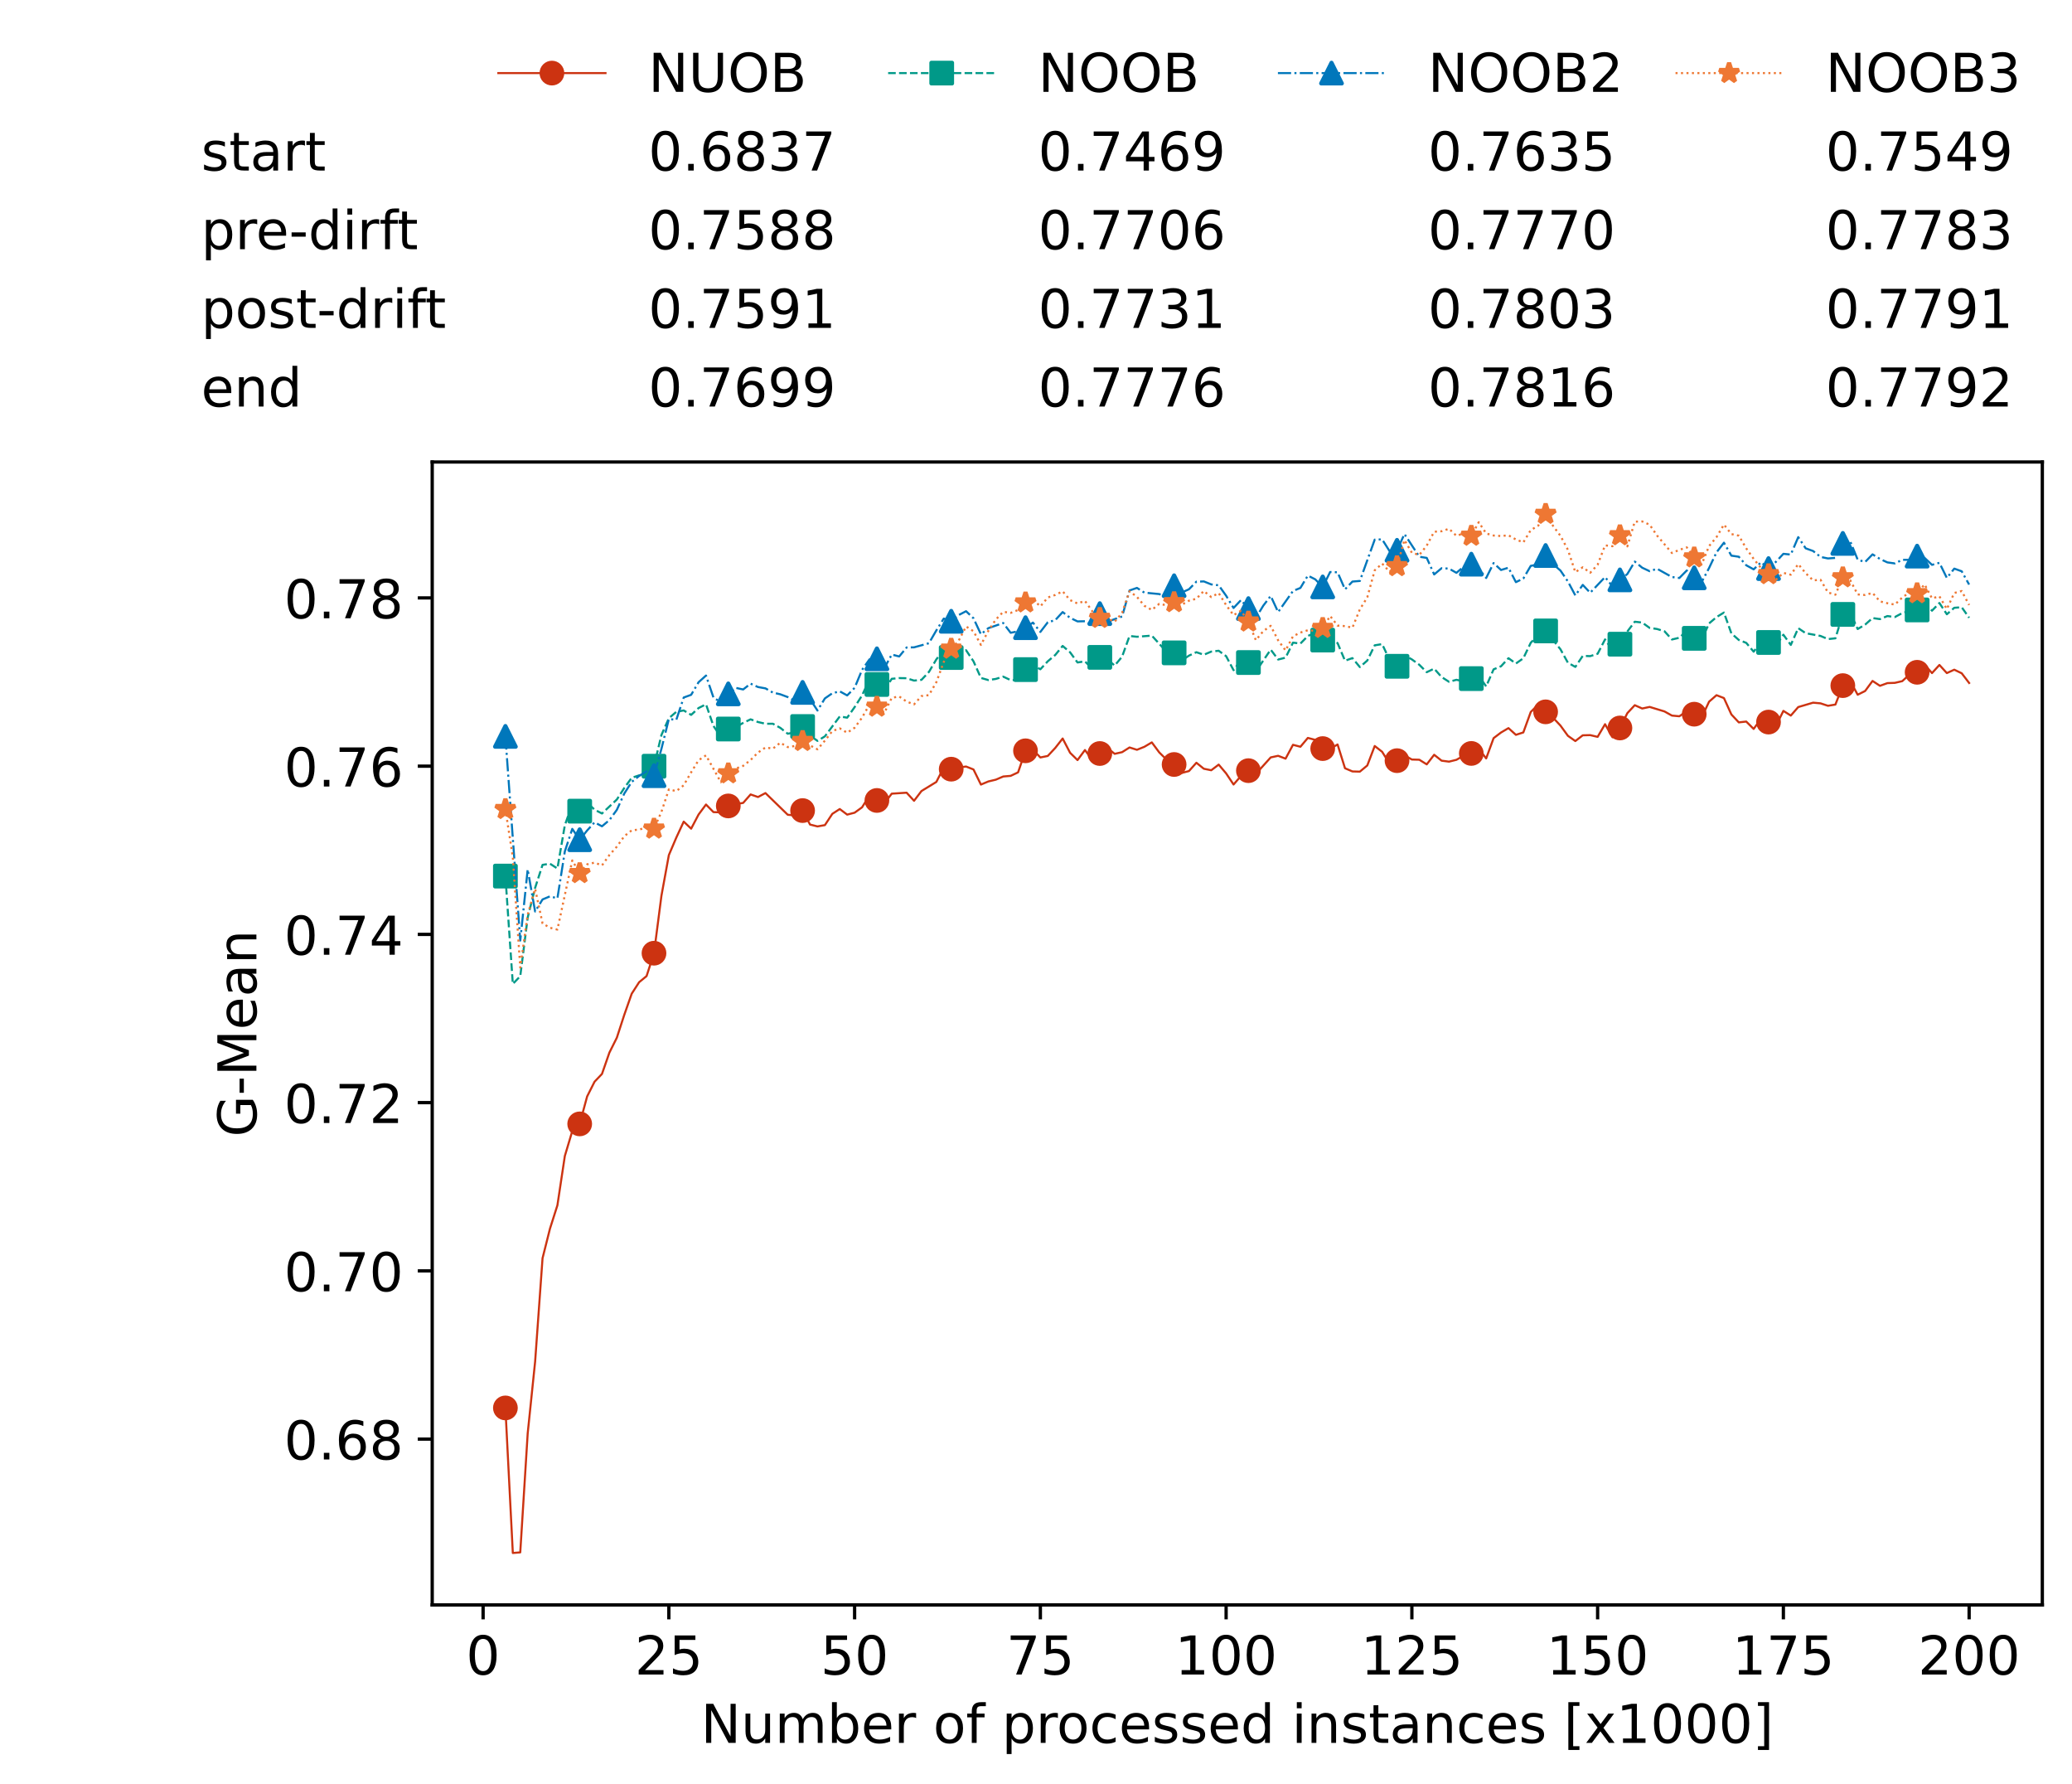 <?xml version="1.0" encoding="utf-8" standalone="no"?>
<!DOCTYPE svg PUBLIC "-//W3C//DTD SVG 1.1//EN"
  "http://www.w3.org/Graphics/SVG/1.1/DTD/svg11.dtd">
<!-- Created with matplotlib (https://matplotlib.org/) -->
<svg height="432.615pt" version="1.1" viewBox="0 0 502.65 432.615" width="502.65pt" xmlns="http://www.w3.org/2000/svg" xmlns:xlink="http://www.w3.org/1999/xlink">
 <defs>
  <style type="text/css">*{stroke-linecap:butt;stroke-linejoin:round;}</style>
 </defs>
 <g id="figure_1">
  <g id="patch_1">
   <path d="M 0 432.615 
L 502.65 432.615 
L 502.65 0 
L 0 0 
z
" style="fill:#ffffff;"/>
  </g>
  <g id="axes_1">
   <g id="patch_2">
    <path d="M 104.85 389.252 
L 495.45 389.252 
L 495.45 112.052 
L 104.85 112.052 
z
" style="fill:#ffffff;"/>
   </g>
   <g id="matplotlib.axis_1">
    <g id="xtick_1">
     <g id="line2d_1">
      <defs>
       <path d="M 0 0 
L 0 3.5 
" id="mfcbf69c30d" style="stroke:#000000;stroke-width:0.8;"/>
      </defs>
      <g>
       <use style="stroke:#000000;stroke-width:0.8;" x="117.197" xlink:href="#mfcbf69c30d" y="389.252"/>
      </g>
     </g>
     <g id="text_1">
      <!-- 0 -->
      <g transform="translate(113.061 406.13)scale(0.13 -0.13)">
       <defs>
        <path d="M 31.781 66.406 
Q 24.172 66.406 20.328 58.906 
Q 16.5 51.422 16.5 36.375 
Q 16.5 21.391 20.328 13.891 
Q 24.172 6.391 31.781 6.391 
Q 39.453 6.391 43.281 13.891 
Q 47.125 21.391 47.125 36.375 
Q 47.125 51.422 43.281 58.906 
Q 39.453 66.406 31.781 66.406 
z
M 31.781 74.219 
Q 44.047 74.219 50.516 64.516 
Q 56.984 54.828 56.984 36.375 
Q 56.984 17.969 50.516 8.266 
Q 44.047 -1.422 31.781 -1.422 
Q 19.531 -1.422 13.062 8.266 
Q 6.594 17.969 6.594 36.375 
Q 6.594 54.828 13.062 64.516 
Q 19.531 74.219 31.781 74.219 
z
" id="DejaVuSans-48"/>
       </defs>
       <use xlink:href="#DejaVuSans-48"/>
      </g>
     </g>
    </g>
    <g id="xtick_2">
     <g id="line2d_2">
      <g>
       <use style="stroke:#000000;stroke-width:0.8;" x="162.259" xlink:href="#mfcbf69c30d" y="389.252"/>
      </g>
     </g>
     <g id="text_2">
      <!-- 25 -->
      <g transform="translate(153.988 406.13)scale(0.13 -0.13)">
       <defs>
        <path d="M 19.188 8.297 
L 53.609 8.297 
L 53.609 0 
L 7.328 0 
L 7.328 8.297 
Q 12.938 14.109 22.625 23.891 
Q 32.328 33.688 34.812 36.531 
Q 39.547 41.844 41.422 45.531 
Q 43.312 49.219 43.312 52.781 
Q 43.312 58.594 39.234 62.25 
Q 35.156 65.922 28.609 65.922 
Q 23.969 65.922 18.812 64.312 
Q 13.672 62.703 7.812 59.422 
L 7.812 69.391 
Q 13.766 71.781 18.938 73 
Q 24.125 74.219 28.422 74.219 
Q 39.75 74.219 46.484 68.547 
Q 53.219 62.891 53.219 53.422 
Q 53.219 48.922 51.531 44.891 
Q 49.859 40.875 45.406 35.406 
Q 44.188 33.984 37.641 27.219 
Q 31.109 20.453 19.188 8.297 
z
" id="DejaVuSans-50"/>
        <path d="M 10.797 72.906 
L 49.516 72.906 
L 49.516 64.594 
L 19.828 64.594 
L 19.828 46.734 
Q 21.969 47.469 24.109 47.828 
Q 26.266 48.188 28.422 48.188 
Q 40.625 48.188 47.75 41.5 
Q 54.891 34.812 54.891 23.391 
Q 54.891 11.625 47.562 5.094 
Q 40.234 -1.422 26.906 -1.422 
Q 22.312 -1.422 17.547 -0.641 
Q 12.797 0.141 7.719 1.703 
L 7.719 11.625 
Q 12.109 9.234 16.797 8.062 
Q 21.484 6.891 26.703 6.891 
Q 35.156 6.891 40.078 11.328 
Q 45.016 15.766 45.016 23.391 
Q 45.016 31 40.078 35.438 
Q 35.156 39.891 26.703 39.891 
Q 22.75 39.891 18.812 39.016 
Q 14.891 38.141 10.797 36.281 
z
" id="DejaVuSans-53"/>
       </defs>
       <use xlink:href="#DejaVuSans-50"/>
       <use x="63.623" xlink:href="#DejaVuSans-53"/>
      </g>
     </g>
    </g>
    <g id="xtick_3">
     <g id="line2d_3">
      <g>
       <use style="stroke:#000000;stroke-width:0.8;" x="207.322" xlink:href="#mfcbf69c30d" y="389.252"/>
      </g>
     </g>
     <g id="text_3">
      <!-- 50 -->
      <g transform="translate(199.05 406.13)scale(0.13 -0.13)">
       <use xlink:href="#DejaVuSans-53"/>
       <use x="63.623" xlink:href="#DejaVuSans-48"/>
      </g>
     </g>
    </g>
    <g id="xtick_4">
     <g id="line2d_4">
      <g>
       <use style="stroke:#000000;stroke-width:0.8;" x="252.384" xlink:href="#mfcbf69c30d" y="389.252"/>
      </g>
     </g>
     <g id="text_4">
      <!-- 75 -->
      <g transform="translate(244.113 406.13)scale(0.13 -0.13)">
       <defs>
        <path d="M 8.203 72.906 
L 55.078 72.906 
L 55.078 68.703 
L 28.609 0 
L 18.312 0 
L 43.219 64.594 
L 8.203 64.594 
z
" id="DejaVuSans-55"/>
       </defs>
       <use xlink:href="#DejaVuSans-55"/>
       <use x="63.623" xlink:href="#DejaVuSans-53"/>
      </g>
     </g>
    </g>
    <g id="xtick_5">
     <g id="line2d_5">
      <g>
       <use style="stroke:#000000;stroke-width:0.8;" x="297.446" xlink:href="#mfcbf69c30d" y="389.252"/>
      </g>
     </g>
     <g id="text_5">
      <!-- 100 -->
      <g transform="translate(285.039 406.13)scale(0.13 -0.13)">
       <defs>
        <path d="M 12.406 8.297 
L 28.516 8.297 
L 28.516 63.922 
L 10.984 60.406 
L 10.984 69.391 
L 28.422 72.906 
L 38.281 72.906 
L 38.281 8.297 
L 54.391 8.297 
L 54.391 0 
L 12.406 0 
z
" id="DejaVuSans-49"/>
       </defs>
       <use xlink:href="#DejaVuSans-49"/>
       <use x="63.623" xlink:href="#DejaVuSans-48"/>
       <use x="127.246" xlink:href="#DejaVuSans-48"/>
      </g>
     </g>
    </g>
    <g id="xtick_6">
     <g id="line2d_6">
      <g>
       <use style="stroke:#000000;stroke-width:0.8;" x="342.509" xlink:href="#mfcbf69c30d" y="389.252"/>
      </g>
     </g>
     <g id="text_6">
      <!-- 125 -->
      <g transform="translate(330.102 406.13)scale(0.13 -0.13)">
       <use xlink:href="#DejaVuSans-49"/>
       <use x="63.623" xlink:href="#DejaVuSans-50"/>
       <use x="127.246" xlink:href="#DejaVuSans-53"/>
      </g>
     </g>
    </g>
    <g id="xtick_7">
     <g id="line2d_7">
      <g>
       <use style="stroke:#000000;stroke-width:0.8;" x="387.571" xlink:href="#mfcbf69c30d" y="389.252"/>
      </g>
     </g>
     <g id="text_7">
      <!-- 150 -->
      <g transform="translate(375.164 406.13)scale(0.13 -0.13)">
       <use xlink:href="#DejaVuSans-49"/>
       <use x="63.623" xlink:href="#DejaVuSans-53"/>
       <use x="127.246" xlink:href="#DejaVuSans-48"/>
      </g>
     </g>
    </g>
    <g id="xtick_8">
     <g id="line2d_8">
      <g>
       <use style="stroke:#000000;stroke-width:0.8;" x="432.633" xlink:href="#mfcbf69c30d" y="389.252"/>
      </g>
     </g>
     <g id="text_8">
      <!-- 175 -->
      <g transform="translate(420.226 406.13)scale(0.13 -0.13)">
       <use xlink:href="#DejaVuSans-49"/>
       <use x="63.623" xlink:href="#DejaVuSans-55"/>
       <use x="127.246" xlink:href="#DejaVuSans-53"/>
      </g>
     </g>
    </g>
    <g id="xtick_9">
     <g id="line2d_9">
      <g>
       <use style="stroke:#000000;stroke-width:0.8;" x="477.695" xlink:href="#mfcbf69c30d" y="389.252"/>
      </g>
     </g>
     <g id="text_9">
      <!-- 200 -->
      <g transform="translate(465.289 406.13)scale(0.13 -0.13)">
       <use xlink:href="#DejaVuSans-50"/>
       <use x="63.623" xlink:href="#DejaVuSans-48"/>
       <use x="127.246" xlink:href="#DejaVuSans-48"/>
      </g>
     </g>
    </g>
    <g id="text_10">
     <!-- Number of processed instances [x1000] -->
     <g transform="translate(170.025 422.711)scale(0.13 -0.13)">
      <defs>
       <path d="M 9.812 72.906 
L 23.094 72.906 
L 55.422 11.922 
L 55.422 72.906 
L 64.984 72.906 
L 64.984 0 
L 51.703 0 
L 19.391 60.984 
L 19.391 0 
L 9.812 0 
z
" id="DejaVuSans-78"/>
       <path d="M 8.5 21.578 
L 8.5 54.688 
L 17.484 54.688 
L 17.484 21.922 
Q 17.484 14.156 20.5 10.266 
Q 23.531 6.391 29.594 6.391 
Q 36.859 6.391 41.078 11.031 
Q 45.312 15.672 45.312 23.688 
L 45.312 54.688 
L 54.297 54.688 
L 54.297 0 
L 45.312 0 
L 45.312 8.406 
Q 42.047 3.422 37.719 1 
Q 33.406 -1.422 27.688 -1.422 
Q 18.266 -1.422 13.375 4.438 
Q 8.5 10.297 8.5 21.578 
z
M 31.109 56 
z
" id="DejaVuSans-117"/>
       <path d="M 52 44.188 
Q 55.375 50.25 60.062 53.125 
Q 64.75 56 71.094 56 
Q 79.641 56 84.281 50.016 
Q 88.922 44.047 88.922 33.016 
L 88.922 0 
L 79.891 0 
L 79.891 32.719 
Q 79.891 40.578 77.094 44.375 
Q 74.312 48.188 68.609 48.188 
Q 61.625 48.188 57.562 43.547 
Q 53.516 38.922 53.516 30.906 
L 53.516 0 
L 44.484 0 
L 44.484 32.719 
Q 44.484 40.625 41.703 44.406 
Q 38.922 48.188 33.109 48.188 
Q 26.219 48.188 22.156 43.531 
Q 18.109 38.875 18.109 30.906 
L 18.109 0 
L 9.078 0 
L 9.078 54.688 
L 18.109 54.688 
L 18.109 46.188 
Q 21.188 51.219 25.484 53.609 
Q 29.781 56 35.688 56 
Q 41.656 56 45.828 52.969 
Q 50 49.953 52 44.188 
z
" id="DejaVuSans-109"/>
       <path d="M 48.688 27.297 
Q 48.688 37.203 44.609 42.844 
Q 40.531 48.484 33.406 48.484 
Q 26.266 48.484 22.188 42.844 
Q 18.109 37.203 18.109 27.297 
Q 18.109 17.391 22.188 11.75 
Q 26.266 6.109 33.406 6.109 
Q 40.531 6.109 44.609 11.75 
Q 48.688 17.391 48.688 27.297 
z
M 18.109 46.391 
Q 20.953 51.266 25.266 53.625 
Q 29.594 56 35.594 56 
Q 45.562 56 51.781 48.094 
Q 58.016 40.188 58.016 27.297 
Q 58.016 14.406 51.781 6.484 
Q 45.562 -1.422 35.594 -1.422 
Q 29.594 -1.422 25.266 0.953 
Q 20.953 3.328 18.109 8.203 
L 18.109 0 
L 9.078 0 
L 9.078 75.984 
L 18.109 75.984 
z
" id="DejaVuSans-98"/>
       <path d="M 56.203 29.594 
L 56.203 25.203 
L 14.891 25.203 
Q 15.484 15.922 20.484 11.062 
Q 25.484 6.203 34.422 6.203 
Q 39.594 6.203 44.453 7.469 
Q 49.312 8.734 54.109 11.281 
L 54.109 2.781 
Q 49.266 0.734 44.188 -0.344 
Q 39.109 -1.422 33.891 -1.422 
Q 20.797 -1.422 13.156 6.188 
Q 5.516 13.812 5.516 26.812 
Q 5.516 40.234 12.766 48.109 
Q 20.016 56 32.328 56 
Q 43.359 56 49.781 48.891 
Q 56.203 41.797 56.203 29.594 
z
M 47.219 32.234 
Q 47.125 39.594 43.094 43.984 
Q 39.062 48.391 32.422 48.391 
Q 24.906 48.391 20.391 44.141 
Q 15.875 39.891 15.188 32.172 
z
" id="DejaVuSans-101"/>
       <path d="M 41.109 46.297 
Q 39.594 47.172 37.812 47.578 
Q 36.031 48 33.891 48 
Q 26.266 48 22.188 43.047 
Q 18.109 38.094 18.109 28.812 
L 18.109 0 
L 9.078 0 
L 9.078 54.688 
L 18.109 54.688 
L 18.109 46.188 
Q 20.953 51.172 25.484 53.578 
Q 30.031 56 36.531 56 
Q 37.453 56 38.578 55.875 
Q 39.703 55.766 41.062 55.516 
z
" id="DejaVuSans-114"/>
       <path id="DejaVuSans-32"/>
       <path d="M 30.609 48.391 
Q 23.391 48.391 19.188 42.75 
Q 14.984 37.109 14.984 27.297 
Q 14.984 17.484 19.156 11.844 
Q 23.344 6.203 30.609 6.203 
Q 37.797 6.203 41.984 11.859 
Q 46.188 17.531 46.188 27.297 
Q 46.188 37.016 41.984 42.703 
Q 37.797 48.391 30.609 48.391 
z
M 30.609 56 
Q 42.328 56 49.016 48.375 
Q 55.719 40.766 55.719 27.297 
Q 55.719 13.875 49.016 6.219 
Q 42.328 -1.422 30.609 -1.422 
Q 18.844 -1.422 12.172 6.219 
Q 5.516 13.875 5.516 27.297 
Q 5.516 40.766 12.172 48.375 
Q 18.844 56 30.609 56 
z
" id="DejaVuSans-111"/>
       <path d="M 37.109 75.984 
L 37.109 68.5 
L 28.516 68.5 
Q 23.688 68.5 21.797 66.547 
Q 19.922 64.594 19.922 59.516 
L 19.922 54.688 
L 34.719 54.688 
L 34.719 47.703 
L 19.922 47.703 
L 19.922 0 
L 10.891 0 
L 10.891 47.703 
L 2.297 47.703 
L 2.297 54.688 
L 10.891 54.688 
L 10.891 58.5 
Q 10.891 67.625 15.141 71.797 
Q 19.391 75.984 28.609 75.984 
z
" id="DejaVuSans-102"/>
       <path d="M 18.109 8.203 
L 18.109 -20.797 
L 9.078 -20.797 
L 9.078 54.688 
L 18.109 54.688 
L 18.109 46.391 
Q 20.953 51.266 25.266 53.625 
Q 29.594 56 35.594 56 
Q 45.562 56 51.781 48.094 
Q 58.016 40.188 58.016 27.297 
Q 58.016 14.406 51.781 6.484 
Q 45.562 -1.422 35.594 -1.422 
Q 29.594 -1.422 25.266 0.953 
Q 20.953 3.328 18.109 8.203 
z
M 48.688 27.297 
Q 48.688 37.203 44.609 42.844 
Q 40.531 48.484 33.406 48.484 
Q 26.266 48.484 22.188 42.844 
Q 18.109 37.203 18.109 27.297 
Q 18.109 17.391 22.188 11.75 
Q 26.266 6.109 33.406 6.109 
Q 40.531 6.109 44.609 11.75 
Q 48.688 17.391 48.688 27.297 
z
" id="DejaVuSans-112"/>
       <path d="M 48.781 52.594 
L 48.781 44.188 
Q 44.969 46.297 41.141 47.344 
Q 37.312 48.391 33.406 48.391 
Q 24.656 48.391 19.812 42.844 
Q 14.984 37.312 14.984 27.297 
Q 14.984 17.281 19.812 11.734 
Q 24.656 6.203 33.406 6.203 
Q 37.312 6.203 41.141 7.25 
Q 44.969 8.297 48.781 10.406 
L 48.781 2.094 
Q 45.016 0.344 40.984 -0.531 
Q 36.969 -1.422 32.422 -1.422 
Q 20.062 -1.422 12.781 6.344 
Q 5.516 14.109 5.516 27.297 
Q 5.516 40.672 12.859 48.328 
Q 20.219 56 33.016 56 
Q 37.156 56 41.109 55.141 
Q 45.062 54.297 48.781 52.594 
z
" id="DejaVuSans-99"/>
       <path d="M 44.281 53.078 
L 44.281 44.578 
Q 40.484 46.531 36.375 47.5 
Q 32.281 48.484 27.875 48.484 
Q 21.188 48.484 17.844 46.438 
Q 14.5 44.391 14.5 40.281 
Q 14.5 37.156 16.891 35.375 
Q 19.281 33.594 26.516 31.984 
L 29.594 31.297 
Q 39.156 29.25 43.188 25.516 
Q 47.219 21.781 47.219 15.094 
Q 47.219 7.469 41.188 3.016 
Q 35.156 -1.422 24.609 -1.422 
Q 20.219 -1.422 15.453 -0.562 
Q 10.688 0.297 5.422 2 
L 5.422 11.281 
Q 10.406 8.688 15.234 7.391 
Q 20.062 6.109 24.812 6.109 
Q 31.156 6.109 34.562 8.281 
Q 37.984 10.453 37.984 14.406 
Q 37.984 18.062 35.516 20.016 
Q 33.062 21.969 24.703 23.781 
L 21.578 24.516 
Q 13.234 26.266 9.516 29.906 
Q 5.812 33.547 5.812 39.891 
Q 5.812 47.609 11.281 51.797 
Q 16.75 56 26.812 56 
Q 31.781 56 36.172 55.266 
Q 40.578 54.547 44.281 53.078 
z
" id="DejaVuSans-115"/>
       <path d="M 45.406 46.391 
L 45.406 75.984 
L 54.391 75.984 
L 54.391 0 
L 45.406 0 
L 45.406 8.203 
Q 42.578 3.328 38.25 0.953 
Q 33.938 -1.422 27.875 -1.422 
Q 17.969 -1.422 11.734 6.484 
Q 5.516 14.406 5.516 27.297 
Q 5.516 40.188 11.734 48.094 
Q 17.969 56 27.875 56 
Q 33.938 56 38.25 53.625 
Q 42.578 51.266 45.406 46.391 
z
M 14.797 27.297 
Q 14.797 17.391 18.875 11.75 
Q 22.953 6.109 30.078 6.109 
Q 37.203 6.109 41.297 11.75 
Q 45.406 17.391 45.406 27.297 
Q 45.406 37.203 41.297 42.844 
Q 37.203 48.484 30.078 48.484 
Q 22.953 48.484 18.875 42.844 
Q 14.797 37.203 14.797 27.297 
z
" id="DejaVuSans-100"/>
       <path d="M 9.422 54.688 
L 18.406 54.688 
L 18.406 0 
L 9.422 0 
z
M 9.422 75.984 
L 18.406 75.984 
L 18.406 64.594 
L 9.422 64.594 
z
" id="DejaVuSans-105"/>
       <path d="M 54.891 33.016 
L 54.891 0 
L 45.906 0 
L 45.906 32.719 
Q 45.906 40.484 42.875 44.328 
Q 39.844 48.188 33.797 48.188 
Q 26.516 48.188 22.312 43.547 
Q 18.109 38.922 18.109 30.906 
L 18.109 0 
L 9.078 0 
L 9.078 54.688 
L 18.109 54.688 
L 18.109 46.188 
Q 21.344 51.125 25.703 53.562 
Q 30.078 56 35.797 56 
Q 45.219 56 50.047 50.172 
Q 54.891 44.344 54.891 33.016 
z
" id="DejaVuSans-110"/>
       <path d="M 18.312 70.219 
L 18.312 54.688 
L 36.812 54.688 
L 36.812 47.703 
L 18.312 47.703 
L 18.312 18.016 
Q 18.312 11.328 20.141 9.422 
Q 21.969 7.516 27.594 7.516 
L 36.812 7.516 
L 36.812 0 
L 27.594 0 
Q 17.188 0 13.234 3.875 
Q 9.281 7.766 9.281 18.016 
L 9.281 47.703 
L 2.688 47.703 
L 2.688 54.688 
L 9.281 54.688 
L 9.281 70.219 
z
" id="DejaVuSans-116"/>
       <path d="M 34.281 27.484 
Q 23.391 27.484 19.188 25 
Q 14.984 22.516 14.984 16.5 
Q 14.984 11.719 18.141 8.906 
Q 21.297 6.109 26.703 6.109 
Q 34.188 6.109 38.703 11.406 
Q 43.219 16.703 43.219 25.484 
L 43.219 27.484 
z
M 52.203 31.203 
L 52.203 0 
L 43.219 0 
L 43.219 8.297 
Q 40.141 3.328 35.547 0.953 
Q 30.953 -1.422 24.312 -1.422 
Q 15.922 -1.422 10.953 3.297 
Q 6 8.016 6 15.922 
Q 6 25.141 12.172 29.828 
Q 18.359 34.516 30.609 34.516 
L 43.219 34.516 
L 43.219 35.406 
Q 43.219 41.609 39.141 45 
Q 35.062 48.391 27.688 48.391 
Q 23 48.391 18.547 47.266 
Q 14.109 46.141 10.016 43.891 
L 10.016 52.203 
Q 14.938 54.109 19.578 55.047 
Q 24.219 56 28.609 56 
Q 40.484 56 46.344 49.844 
Q 52.203 43.703 52.203 31.203 
z
" id="DejaVuSans-97"/>
       <path d="M 8.594 75.984 
L 29.297 75.984 
L 29.297 69 
L 17.578 69 
L 17.578 -6.203 
L 29.297 -6.203 
L 29.297 -13.188 
L 8.594 -13.188 
z
" id="DejaVuSans-91"/>
       <path d="M 54.891 54.688 
L 35.109 28.078 
L 55.906 0 
L 45.312 0 
L 29.391 21.484 
L 13.484 0 
L 2.875 0 
L 24.125 28.609 
L 4.688 54.688 
L 15.281 54.688 
L 29.781 35.203 
L 44.281 54.688 
z
" id="DejaVuSans-120"/>
       <path d="M 30.422 75.984 
L 30.422 -13.188 
L 9.719 -13.188 
L 9.719 -6.203 
L 21.391 -6.203 
L 21.391 69 
L 9.719 69 
L 9.719 75.984 
z
" id="DejaVuSans-93"/>
      </defs>
      <use xlink:href="#DejaVuSans-78"/>
      <use x="74.805" xlink:href="#DejaVuSans-117"/>
      <use x="138.184" xlink:href="#DejaVuSans-109"/>
      <use x="235.596" xlink:href="#DejaVuSans-98"/>
      <use x="299.072" xlink:href="#DejaVuSans-101"/>
      <use x="360.596" xlink:href="#DejaVuSans-114"/>
      <use x="401.709" xlink:href="#DejaVuSans-32"/>
      <use x="433.496" xlink:href="#DejaVuSans-111"/>
      <use x="494.678" xlink:href="#DejaVuSans-102"/>
      <use x="529.883" xlink:href="#DejaVuSans-32"/>
      <use x="561.67" xlink:href="#DejaVuSans-112"/>
      <use x="625.146" xlink:href="#DejaVuSans-114"/>
      <use x="664.01" xlink:href="#DejaVuSans-111"/>
      <use x="725.191" xlink:href="#DejaVuSans-99"/>
      <use x="780.172" xlink:href="#DejaVuSans-101"/>
      <use x="841.695" xlink:href="#DejaVuSans-115"/>
      <use x="893.795" xlink:href="#DejaVuSans-115"/>
      <use x="945.895" xlink:href="#DejaVuSans-101"/>
      <use x="1007.418" xlink:href="#DejaVuSans-100"/>
      <use x="1070.895" xlink:href="#DejaVuSans-32"/>
      <use x="1102.682" xlink:href="#DejaVuSans-105"/>
      <use x="1130.465" xlink:href="#DejaVuSans-110"/>
      <use x="1193.844" xlink:href="#DejaVuSans-115"/>
      <use x="1245.943" xlink:href="#DejaVuSans-116"/>
      <use x="1285.152" xlink:href="#DejaVuSans-97"/>
      <use x="1346.432" xlink:href="#DejaVuSans-110"/>
      <use x="1409.811" xlink:href="#DejaVuSans-99"/>
      <use x="1464.791" xlink:href="#DejaVuSans-101"/>
      <use x="1526.314" xlink:href="#DejaVuSans-115"/>
      <use x="1578.414" xlink:href="#DejaVuSans-32"/>
      <use x="1610.201" xlink:href="#DejaVuSans-91"/>
      <use x="1649.215" xlink:href="#DejaVuSans-120"/>
      <use x="1708.395" xlink:href="#DejaVuSans-49"/>
      <use x="1772.018" xlink:href="#DejaVuSans-48"/>
      <use x="1835.641" xlink:href="#DejaVuSans-48"/>
      <use x="1899.264" xlink:href="#DejaVuSans-48"/>
      <use x="1962.887" xlink:href="#DejaVuSans-93"/>
     </g>
    </g>
   </g>
   <g id="matplotlib.axis_2">
    <g id="ytick_1">
     <g id="line2d_10">
      <defs>
       <path d="M 0 0 
L -3.5 0 
" id="m6bb6265be9" style="stroke:#000000;stroke-width:0.8;"/>
      </defs>
      <g>
       <use style="stroke:#000000;stroke-width:0.8;" x="104.85" xlink:href="#m6bb6265be9" y="349.034"/>
      </g>
     </g>
     <g id="text_11">
      <!-- 0.68 -->
      <g transform="translate(68.905 353.973)scale(0.13 -0.13)">
       <defs>
        <path d="M 10.688 12.406 
L 21 12.406 
L 21 0 
L 10.688 0 
z
" id="DejaVuSans-46"/>
        <path d="M 33.016 40.375 
Q 26.375 40.375 22.484 35.828 
Q 18.609 31.297 18.609 23.391 
Q 18.609 15.531 22.484 10.953 
Q 26.375 6.391 33.016 6.391 
Q 39.656 6.391 43.531 10.953 
Q 47.406 15.531 47.406 23.391 
Q 47.406 31.297 43.531 35.828 
Q 39.656 40.375 33.016 40.375 
z
M 52.594 71.297 
L 52.594 62.312 
Q 48.875 64.062 45.094 64.984 
Q 41.312 65.922 37.594 65.922 
Q 27.828 65.922 22.672 59.328 
Q 17.531 52.734 16.797 39.406 
Q 19.672 43.656 24.016 45.922 
Q 28.375 48.188 33.594 48.188 
Q 44.578 48.188 50.953 41.516 
Q 57.328 34.859 57.328 23.391 
Q 57.328 12.156 50.688 5.359 
Q 44.047 -1.422 33.016 -1.422 
Q 20.359 -1.422 13.672 8.266 
Q 6.984 17.969 6.984 36.375 
Q 6.984 53.656 15.188 63.938 
Q 23.391 74.219 37.203 74.219 
Q 40.922 74.219 44.703 73.484 
Q 48.484 72.75 52.594 71.297 
z
" id="DejaVuSans-54"/>
        <path d="M 31.781 34.625 
Q 24.75 34.625 20.719 30.859 
Q 16.703 27.094 16.703 20.516 
Q 16.703 13.922 20.719 10.156 
Q 24.75 6.391 31.781 6.391 
Q 38.812 6.391 42.859 10.172 
Q 46.922 13.969 46.922 20.516 
Q 46.922 27.094 42.891 30.859 
Q 38.875 34.625 31.781 34.625 
z
M 21.922 38.812 
Q 15.578 40.375 12.031 44.719 
Q 8.5 49.078 8.5 55.328 
Q 8.5 64.062 14.719 69.141 
Q 20.953 74.219 31.781 74.219 
Q 42.672 74.219 48.875 69.141 
Q 55.078 64.062 55.078 55.328 
Q 55.078 49.078 51.531 44.719 
Q 48 40.375 41.703 38.812 
Q 48.828 37.156 52.797 32.312 
Q 56.781 27.484 56.781 20.516 
Q 56.781 9.906 50.312 4.234 
Q 43.844 -1.422 31.781 -1.422 
Q 19.734 -1.422 13.25 4.234 
Q 6.781 9.906 6.781 20.516 
Q 6.781 27.484 10.781 32.312 
Q 14.797 37.156 21.922 38.812 
z
M 18.312 54.391 
Q 18.312 48.734 21.844 45.562 
Q 25.391 42.391 31.781 42.391 
Q 38.141 42.391 41.719 45.562 
Q 45.312 48.734 45.312 54.391 
Q 45.312 60.062 41.719 63.234 
Q 38.141 66.406 31.781 66.406 
Q 25.391 66.406 21.844 63.234 
Q 18.312 60.062 18.312 54.391 
z
" id="DejaVuSans-56"/>
       </defs>
       <use xlink:href="#DejaVuSans-48"/>
       <use x="63.623" xlink:href="#DejaVuSans-46"/>
       <use x="95.41" xlink:href="#DejaVuSans-54"/>
       <use x="159.033" xlink:href="#DejaVuSans-56"/>
      </g>
     </g>
    </g>
    <g id="ytick_2">
     <g id="line2d_11">
      <g>
       <use style="stroke:#000000;stroke-width:0.8;" x="104.85" xlink:href="#m6bb6265be9" y="308.23"/>
      </g>
     </g>
     <g id="text_12">
      <!-- 0.70 -->
      <g transform="translate(68.905 313.169)scale(0.13 -0.13)">
       <use xlink:href="#DejaVuSans-48"/>
       <use x="63.623" xlink:href="#DejaVuSans-46"/>
       <use x="95.41" xlink:href="#DejaVuSans-55"/>
       <use x="159.033" xlink:href="#DejaVuSans-48"/>
      </g>
     </g>
    </g>
    <g id="ytick_3">
     <g id="line2d_12">
      <g>
       <use style="stroke:#000000;stroke-width:0.8;" x="104.85" xlink:href="#m6bb6265be9" y="267.426"/>
      </g>
     </g>
     <g id="text_13">
      <!-- 0.72 -->
      <g transform="translate(68.905 272.365)scale(0.13 -0.13)">
       <use xlink:href="#DejaVuSans-48"/>
       <use x="63.623" xlink:href="#DejaVuSans-46"/>
       <use x="95.41" xlink:href="#DejaVuSans-55"/>
       <use x="159.033" xlink:href="#DejaVuSans-50"/>
      </g>
     </g>
    </g>
    <g id="ytick_4">
     <g id="line2d_13">
      <g>
       <use style="stroke:#000000;stroke-width:0.8;" x="104.85" xlink:href="#m6bb6265be9" y="226.622"/>
      </g>
     </g>
     <g id="text_14">
      <!-- 0.74 -->
      <g transform="translate(68.905 231.561)scale(0.13 -0.13)">
       <defs>
        <path d="M 37.797 64.312 
L 12.891 25.391 
L 37.797 25.391 
z
M 35.203 72.906 
L 47.609 72.906 
L 47.609 25.391 
L 58.016 25.391 
L 58.016 17.188 
L 47.609 17.188 
L 47.609 0 
L 37.797 0 
L 37.797 17.188 
L 4.891 17.188 
L 4.891 26.703 
z
" id="DejaVuSans-52"/>
       </defs>
       <use xlink:href="#DejaVuSans-48"/>
       <use x="63.623" xlink:href="#DejaVuSans-46"/>
       <use x="95.41" xlink:href="#DejaVuSans-55"/>
       <use x="159.033" xlink:href="#DejaVuSans-52"/>
      </g>
     </g>
    </g>
    <g id="ytick_5">
     <g id="line2d_14">
      <g>
       <use style="stroke:#000000;stroke-width:0.8;" x="104.85" xlink:href="#m6bb6265be9" y="185.817"/>
      </g>
     </g>
     <g id="text_15">
      <!-- 0.76 -->
      <g transform="translate(68.905 190.756)scale(0.13 -0.13)">
       <use xlink:href="#DejaVuSans-48"/>
       <use x="63.623" xlink:href="#DejaVuSans-46"/>
       <use x="95.41" xlink:href="#DejaVuSans-55"/>
       <use x="159.033" xlink:href="#DejaVuSans-54"/>
      </g>
     </g>
    </g>
    <g id="ytick_6">
     <g id="line2d_15">
      <g>
       <use style="stroke:#000000;stroke-width:0.8;" x="104.85" xlink:href="#m6bb6265be9" y="145.013"/>
      </g>
     </g>
     <g id="text_16">
      <!-- 0.78 -->
      <g transform="translate(68.905 149.952)scale(0.13 -0.13)">
       <use xlink:href="#DejaVuSans-48"/>
       <use x="63.623" xlink:href="#DejaVuSans-46"/>
       <use x="95.41" xlink:href="#DejaVuSans-55"/>
       <use x="159.033" xlink:href="#DejaVuSans-56"/>
      </g>
     </g>
    </g>
    <g id="text_17">
     <!-- G-Mean -->
     <g transform="translate(62.201 275.744)rotate(-90)scale(0.13 -0.13)">
      <defs>
       <path d="M 59.516 10.406 
L 59.516 29.984 
L 43.406 29.984 
L 43.406 38.094 
L 69.281 38.094 
L 69.281 6.781 
Q 63.578 2.734 56.688 0.656 
Q 49.812 -1.422 42 -1.422 
Q 24.906 -1.422 15.25 8.562 
Q 5.609 18.562 5.609 36.375 
Q 5.609 54.25 15.25 64.234 
Q 24.906 74.219 42 74.219 
Q 49.125 74.219 55.547 72.453 
Q 61.969 70.703 67.391 67.281 
L 67.391 56.781 
Q 61.922 61.422 55.766 63.766 
Q 49.609 66.109 42.828 66.109 
Q 29.438 66.109 22.719 58.641 
Q 16.016 51.172 16.016 36.375 
Q 16.016 21.625 22.719 14.156 
Q 29.438 6.688 42.828 6.688 
Q 48.047 6.688 52.141 7.594 
Q 56.25 8.5 59.516 10.406 
z
" id="DejaVuSans-71"/>
       <path d="M 4.891 31.391 
L 31.203 31.391 
L 31.203 23.391 
L 4.891 23.391 
z
" id="DejaVuSans-45"/>
       <path d="M 9.812 72.906 
L 24.516 72.906 
L 43.109 23.297 
L 61.812 72.906 
L 76.516 72.906 
L 76.516 0 
L 66.891 0 
L 66.891 64.016 
L 48.094 14.016 
L 38.188 14.016 
L 19.391 64.016 
L 19.391 0 
L 9.812 0 
z
" id="DejaVuSans-77"/>
      </defs>
      <use xlink:href="#DejaVuSans-71"/>
      <use x="77.49" xlink:href="#DejaVuSans-45"/>
      <use x="113.574" xlink:href="#DejaVuSans-77"/>
      <use x="199.854" xlink:href="#DejaVuSans-101"/>
      <use x="261.377" xlink:href="#DejaVuSans-97"/>
      <use x="322.656" xlink:href="#DejaVuSans-110"/>
     </g>
    </g>
   </g>
   <g id="line2d_16"/>
   <g id="line2d_17"/>
   <g id="line2d_18"/>
   <g id="line2d_19"/>
   <g id="line2d_20"/>
   <g id="line2d_21">
    <path clip-path="url(#p06c735083d)" d="M 122.605 341.47 
L 124.407 376.652 
L 126.21 376.505 
L 128.012 347.67 
L 129.815 330.254 
L 131.617 305.156 
L 133.419 297.99 
L 135.222 292.329 
L 137.024 280.368 
L 138.827 274.34 
L 140.629 272.581 
L 142.432 265.928 
L 144.234 262.351 
L 146.037 260.463 
L 147.839 255.283 
L 149.642 251.674 
L 151.444 246.137 
L 153.247 241.006 
L 155.049 238.217 
L 156.852 236.734 
L 158.654 231.185 
L 160.457 217.267 
L 162.259 207.391 
L 164.062 203.154 
L 165.864 199.274 
L 167.667 200.981 
L 169.469 197.546 
L 171.272 195.125 
L 173.074 196.964 
L 174.877 197.023 
L 176.679 195.467 
L 178.482 195.017 
L 180.284 194.734 
L 182.087 192.678 
L 183.889 193.305 
L 185.692 192.346 
L 191.099 197.604 
L 192.902 197.775 
L 194.704 196.592 
L 196.507 199.98 
L 198.309 200.435 
L 200.112 200.118 
L 201.914 197.386 
L 203.717 196.218 
L 205.519 197.573 
L 207.322 197.108 
L 209.124 195.806 
L 210.927 192.936 
L 212.729 194.138 
L 214.532 194.819 
L 216.334 192.489 
L 219.939 192.257 
L 221.742 194.219 
L 223.544 191.848 
L 227.149 189.649 
L 228.952 186.128 
L 230.754 186.551 
L 232.557 186.154 
L 234.359 185.908 
L 236.162 186.623 
L 237.964 190.286 
L 239.767 189.529 
L 241.569 189.099 
L 243.372 188.327 
L 245.174 188.174 
L 246.976 187.326 
L 248.779 182.095 
L 250.581 181.823 
L 252.384 183.711 
L 254.186 183.342 
L 255.989 181.407 
L 257.791 179.114 
L 259.594 182.574 
L 261.396 184.346 
L 263.199 181.907 
L 265.001 184.342 
L 266.804 182.753 
L 268.606 181.378 
L 270.409 182.831 
L 272.211 182.424 
L 274.014 181.285 
L 275.816 181.85 
L 277.619 181.121 
L 279.421 180.055 
L 281.224 182.488 
L 283.026 184.264 
L 284.829 185.416 
L 286.631 187.48 
L 288.434 187.008 
L 290.236 184.993 
L 292.039 186.448 
L 293.841 186.812 
L 295.644 185.445 
L 297.446 187.57 
L 299.249 190.27 
L 301.051 188.2 
L 302.854 186.911 
L 304.656 187.701 
L 308.261 183.699 
L 310.064 183.308 
L 311.866 184.001 
L 313.669 180.64 
L 315.471 181.113 
L 317.274 178.969 
L 319.076 179.445 
L 320.879 181.559 
L 322.681 181.601 
L 324.484 180.56 
L 326.286 186.328 
L 328.089 187.1 
L 329.891 187.149 
L 331.694 185.653 
L 333.496 180.932 
L 335.299 182.337 
L 337.101 185.227 
L 338.904 184.487 
L 340.706 183.184 
L 342.509 184.21 
L 344.311 184.259 
L 346.114 185.382 
L 347.916 183.058 
L 349.719 184.489 
L 351.521 184.724 
L 353.324 184.277 
L 355.126 183.246 
L 356.928 182.733 
L 358.731 181.607 
L 360.533 183.94 
L 362.336 179.025 
L 364.138 177.657 
L 365.941 176.593 
L 367.743 178.222 
L 369.546 177.642 
L 371.348 172.682 
L 373.151 170.875 
L 374.953 172.646 
L 376.756 174.062 
L 378.558 175.983 
L 380.361 178.457 
L 382.163 179.731 
L 383.966 178.336 
L 385.768 178.292 
L 387.571 178.715 
L 389.373 175.645 
L 391.176 178.807 
L 392.978 176.56 
L 394.781 172.963 
L 396.583 171.033 
L 398.386 171.838 
L 400.188 171.452 
L 403.793 172.549 
L 405.596 173.551 
L 407.398 173.719 
L 409.201 172.493 
L 412.806 174.022 
L 414.608 170.18 
L 416.411 168.608 
L 418.213 169.304 
L 420.016 173.275 
L 421.818 175.203 
L 423.621 174.999 
L 425.423 176.789 
L 427.226 174.289 
L 430.831 176.056 
L 432.633 172.415 
L 434.436 173.55 
L 436.238 171.485 
L 439.843 170.423 
L 441.646 170.585 
L 443.448 171.178 
L 445.251 170.881 
L 447.053 166.286 
L 448.856 165.191 
L 450.658 168.492 
L 452.461 167.591 
L 454.263 165.151 
L 456.066 166.335 
L 457.868 165.68 
L 459.671 165.617 
L 461.473 165.202 
L 463.276 163.537 
L 465.078 163.051 
L 466.881 161.167 
L 468.683 163.251 
L 470.485 161.276 
L 472.288 163.245 
L 474.09 162.423 
L 475.893 163.292 
L 477.695 165.645 
L 477.695 165.645 
" style="fill:none;stroke:#cc3311;stroke-linecap:square;stroke-width:0.5;"/>
    <defs>
     <path d="M 0 2.5 
C 0.663 2.5 1.299 2.237 1.768 1.768 
C 2.237 1.299 2.5 0.663 2.5 0 
C 2.5 -0.663 2.237 -1.299 1.768 -1.768 
C 1.299 -2.237 0.663 -2.5 0 -2.5 
C -0.663 -2.5 -1.299 -2.237 -1.768 -1.768 
C -2.237 -1.299 -2.5 -0.663 -2.5 0 
C -2.5 0.663 -2.237 1.299 -1.768 1.768 
C -1.299 2.237 -0.663 2.5 0 2.5 
z
" id="me55d902681" style="stroke:#cc3311;"/>
    </defs>
    <g clip-path="url(#p06c735083d)">
     <use style="fill:#cc3311;stroke:#cc3311;" x="122.605" xlink:href="#me55d902681" y="341.47"/>
     <use style="fill:#cc3311;stroke:#cc3311;" x="140.629" xlink:href="#me55d902681" y="272.581"/>
     <use style="fill:#cc3311;stroke:#cc3311;" x="158.654" xlink:href="#me55d902681" y="231.185"/>
     <use style="fill:#cc3311;stroke:#cc3311;" x="176.679" xlink:href="#me55d902681" y="195.467"/>
     <use style="fill:#cc3311;stroke:#cc3311;" x="194.704" xlink:href="#me55d902681" y="196.592"/>
     <use style="fill:#cc3311;stroke:#cc3311;" x="212.729" xlink:href="#me55d902681" y="194.138"/>
     <use style="fill:#cc3311;stroke:#cc3311;" x="230.754" xlink:href="#me55d902681" y="186.551"/>
     <use style="fill:#cc3311;stroke:#cc3311;" x="248.779" xlink:href="#me55d902681" y="182.095"/>
     <use style="fill:#cc3311;stroke:#cc3311;" x="266.804" xlink:href="#me55d902681" y="182.753"/>
     <use style="fill:#cc3311;stroke:#cc3311;" x="284.829" xlink:href="#me55d902681" y="185.416"/>
     <use style="fill:#cc3311;stroke:#cc3311;" x="302.854" xlink:href="#me55d902681" y="186.911"/>
     <use style="fill:#cc3311;stroke:#cc3311;" x="320.879" xlink:href="#me55d902681" y="181.559"/>
     <use style="fill:#cc3311;stroke:#cc3311;" x="338.904" xlink:href="#me55d902681" y="184.487"/>
     <use style="fill:#cc3311;stroke:#cc3311;" x="356.928" xlink:href="#me55d902681" y="182.733"/>
     <use style="fill:#cc3311;stroke:#cc3311;" x="374.953" xlink:href="#me55d902681" y="172.646"/>
     <use style="fill:#cc3311;stroke:#cc3311;" x="392.978" xlink:href="#me55d902681" y="176.56"/>
     <use style="fill:#cc3311;stroke:#cc3311;" x="411.003" xlink:href="#me55d902681" y="173.215"/>
     <use style="fill:#cc3311;stroke:#cc3311;" x="429.028" xlink:href="#me55d902681" y="175.128"/>
     <use style="fill:#cc3311;stroke:#cc3311;" x="447.053" xlink:href="#me55d902681" y="166.286"/>
     <use style="fill:#cc3311;stroke:#cc3311;" x="465.078" xlink:href="#me55d902681" y="163.051"/>
    </g>
   </g>
   <g id="line2d_22"/>
   <g id="line2d_23"/>
   <g id="line2d_24"/>
   <g id="line2d_25"/>
   <g id="line2d_26">
    <path clip-path="url(#p06c735083d)" d="M 122.605 212.483 
L 124.407 238.641 
L 126.21 236.75 
L 128.012 222.537 
L 129.815 215.337 
L 131.617 209.759 
L 133.419 209.479 
L 135.222 210.646 
L 137.024 200.147 
L 138.827 195.013 
L 140.629 196.728 
L 142.432 194.69 
L 144.234 196.367 
L 146.037 197.301 
L 149.642 193.907 
L 151.444 191.108 
L 153.247 188.641 
L 155.049 188.051 
L 156.852 187.764 
L 158.654 185.834 
L 160.457 178.261 
L 162.259 174.2 
L 164.062 172.651 
L 165.864 172.304 
L 167.667 173.384 
L 169.469 171.722 
L 171.272 170.82 
L 173.074 176.059 
L 174.877 178.716 
L 176.679 176.808 
L 178.482 176.347 
L 180.284 175.329 
L 182.087 174.463 
L 183.889 175.114 
L 185.692 175.534 
L 187.494 175.533 
L 189.297 176.53 
L 191.099 177.951 
L 192.902 177.613 
L 194.704 176.2 
L 196.507 178.392 
L 198.309 179.686 
L 200.112 178.591 
L 203.717 173.767 
L 205.519 174.061 
L 207.322 171.505 
L 209.124 168.674 
L 210.927 164.784 
L 214.532 167.358 
L 216.334 164.633 
L 218.137 164.459 
L 219.939 164.491 
L 221.742 165.066 
L 223.544 164.883 
L 225.347 162.973 
L 227.149 159.922 
L 228.952 157.615 
L 230.754 159.473 
L 232.557 158.217 
L 234.359 157.702 
L 236.162 160.394 
L 237.964 164.423 
L 239.767 164.937 
L 241.569 164.662 
L 243.372 164.109 
L 245.174 164.953 
L 246.976 164.929 
L 248.779 162.403 
L 250.581 161.293 
L 252.384 162.322 
L 254.186 160.385 
L 255.989 158.857 
L 257.791 156.664 
L 259.594 158.208 
L 261.396 160.673 
L 263.199 160.395 
L 265.001 162.245 
L 266.804 159.435 
L 268.606 159.855 
L 270.409 161.427 
L 272.211 159.262 
L 274.014 154.246 
L 275.816 154.436 
L 279.421 154.156 
L 283.026 158.12 
L 284.829 158.338 
L 286.631 160.239 
L 288.434 159.01 
L 290.236 158.183 
L 292.039 158.798 
L 293.841 158.037 
L 295.644 157.827 
L 297.446 159.14 
L 299.249 162.537 
L 301.051 160.118 
L 302.854 160.691 
L 304.656 162.854 
L 308.261 157.557 
L 310.064 159.954 
L 311.866 159.509 
L 313.669 155.86 
L 315.471 156.084 
L 317.274 154.251 
L 319.076 153.427 
L 320.879 155.24 
L 322.681 155.121 
L 324.484 155.97 
L 326.286 160.247 
L 328.089 159.612 
L 329.891 161.791 
L 331.694 160.2 
L 333.496 156.511 
L 335.299 156.216 
L 337.101 160.059 
L 338.904 161.601 
L 340.706 158.925 
L 342.509 159.931 
L 344.311 161.229 
L 346.114 163.031 
L 347.916 162.167 
L 349.719 164.2 
L 351.521 165.361 
L 353.324 164.872 
L 355.126 165.265 
L 358.731 163.926 
L 360.533 166.473 
L 362.336 162.337 
L 364.138 161.594 
L 365.941 159.633 
L 367.743 160.932 
L 369.546 159.654 
L 371.348 155.891 
L 373.151 154.047 
L 374.953 153.019 
L 378.558 157.478 
L 380.361 160.733 
L 382.163 161.748 
L 383.966 159.073 
L 385.768 159.134 
L 387.571 158.561 
L 389.373 155.081 
L 391.176 157.691 
L 392.978 156.234 
L 394.781 153.159 
L 396.583 150.788 
L 398.386 150.988 
L 400.188 152.29 
L 401.991 152.556 
L 403.793 153.108 
L 405.596 155.099 
L 407.398 154.675 
L 409.201 152.983 
L 411.003 154.819 
L 412.806 155.139 
L 414.608 151.199 
L 416.411 149.672 
L 418.213 148.564 
L 420.016 153.611 
L 421.818 155.214 
L 423.621 155.914 
L 425.423 158.058 
L 427.226 155.665 
L 429.028 155.819 
L 430.831 156.543 
L 432.633 153.94 
L 434.436 156.416 
L 436.238 152.351 
L 438.041 153.57 
L 441.646 154.239 
L 443.448 155.001 
L 445.251 154.812 
L 447.053 149.014 
L 448.856 148.648 
L 450.658 152.562 
L 452.461 151.498 
L 454.263 149.897 
L 456.066 150.154 
L 457.868 149.413 
L 459.671 149.659 
L 461.473 148.692 
L 463.276 148.199 
L 465.078 147.93 
L 466.881 146.172 
L 468.683 148.113 
L 470.485 146.249 
L 472.288 148.979 
L 474.09 147.411 
L 475.893 147.271 
L 477.695 149.831 
L 477.695 149.831 
" style="fill:none;stroke:#009988;stroke-dasharray:1.85,0.8;stroke-dashoffset:0;stroke-width:0.5;"/>
    <defs>
     <path d="M -2.5 2.5 
L 2.5 2.5 
L 2.5 -2.5 
L -2.5 -2.5 
z
" id="m982c65d551" style="stroke:#009988;stroke-linejoin:miter;"/>
    </defs>
    <g clip-path="url(#p06c735083d)">
     <use style="fill:#009988;stroke:#009988;stroke-linejoin:miter;" x="122.605" xlink:href="#m982c65d551" y="212.483"/>
     <use style="fill:#009988;stroke:#009988;stroke-linejoin:miter;" x="140.629" xlink:href="#m982c65d551" y="196.728"/>
     <use style="fill:#009988;stroke:#009988;stroke-linejoin:miter;" x="158.654" xlink:href="#m982c65d551" y="185.834"/>
     <use style="fill:#009988;stroke:#009988;stroke-linejoin:miter;" x="176.679" xlink:href="#m982c65d551" y="176.808"/>
     <use style="fill:#009988;stroke:#009988;stroke-linejoin:miter;" x="194.704" xlink:href="#m982c65d551" y="176.2"/>
     <use style="fill:#009988;stroke:#009988;stroke-linejoin:miter;" x="212.729" xlink:href="#m982c65d551" y="166.011"/>
     <use style="fill:#009988;stroke:#009988;stroke-linejoin:miter;" x="230.754" xlink:href="#m982c65d551" y="159.473"/>
     <use style="fill:#009988;stroke:#009988;stroke-linejoin:miter;" x="248.779" xlink:href="#m982c65d551" y="162.403"/>
     <use style="fill:#009988;stroke:#009988;stroke-linejoin:miter;" x="266.804" xlink:href="#m982c65d551" y="159.435"/>
     <use style="fill:#009988;stroke:#009988;stroke-linejoin:miter;" x="284.829" xlink:href="#m982c65d551" y="158.338"/>
     <use style="fill:#009988;stroke:#009988;stroke-linejoin:miter;" x="302.854" xlink:href="#m982c65d551" y="160.691"/>
     <use style="fill:#009988;stroke:#009988;stroke-linejoin:miter;" x="320.879" xlink:href="#m982c65d551" y="155.24"/>
     <use style="fill:#009988;stroke:#009988;stroke-linejoin:miter;" x="338.904" xlink:href="#m982c65d551" y="161.601"/>
     <use style="fill:#009988;stroke:#009988;stroke-linejoin:miter;" x="356.928" xlink:href="#m982c65d551" y="164.584"/>
     <use style="fill:#009988;stroke:#009988;stroke-linejoin:miter;" x="374.953" xlink:href="#m982c65d551" y="153.019"/>
     <use style="fill:#009988;stroke:#009988;stroke-linejoin:miter;" x="392.978" xlink:href="#m982c65d551" y="156.234"/>
     <use style="fill:#009988;stroke:#009988;stroke-linejoin:miter;" x="411.003" xlink:href="#m982c65d551" y="154.819"/>
     <use style="fill:#009988;stroke:#009988;stroke-linejoin:miter;" x="429.028" xlink:href="#m982c65d551" y="155.819"/>
     <use style="fill:#009988;stroke:#009988;stroke-linejoin:miter;" x="447.053" xlink:href="#m982c65d551" y="149.014"/>
     <use style="fill:#009988;stroke:#009988;stroke-linejoin:miter;" x="465.078" xlink:href="#m982c65d551" y="147.93"/>
    </g>
   </g>
   <g id="line2d_27"/>
   <g id="line2d_28"/>
   <g id="line2d_29"/>
   <g id="line2d_30"/>
   <g id="line2d_31">
    <path clip-path="url(#p06c735083d)" d="M 122.605 178.597 
L 126.21 228.114 
L 128.012 210.852 
L 129.815 221.066 
L 131.617 218.146 
L 133.419 217.393 
L 135.222 217.872 
L 137.024 206.499 
L 138.827 201.032 
L 140.629 203.659 
L 142.432 201.424 
L 144.234 199.444 
L 146.037 200.405 
L 147.839 198.895 
L 149.642 196.413 
L 151.444 192.463 
L 153.247 189.643 
L 155.049 188.196 
L 156.852 187.075 
L 158.654 188.129 
L 160.457 181.624 
L 162.259 174.379 
L 164.062 174.586 
L 165.864 169.171 
L 167.667 168.516 
L 169.469 165.46 
L 171.272 163.846 
L 173.074 169.163 
L 174.877 170.339 
L 176.679 168.284 
L 178.482 166.827 
L 180.284 167.219 
L 182.087 165.812 
L 183.889 166.629 
L 185.692 166.952 
L 187.494 167.972 
L 189.297 168.389 
L 191.099 169.063 
L 192.902 170.053 
L 194.704 167.926 
L 196.507 169.565 
L 198.309 172.323 
L 200.112 169.39 
L 201.914 168.138 
L 203.717 167.673 
L 205.519 168.662 
L 207.322 166.826 
L 209.124 162.479 
L 210.927 159.91 
L 212.729 159.784 
L 214.532 162.027 
L 216.334 158.752 
L 218.137 159.215 
L 219.939 157.036 
L 221.742 157.001 
L 225.347 156.005 
L 227.149 152.895 
L 228.952 150.024 
L 230.754 150.675 
L 232.557 149.173 
L 234.359 148.238 
L 236.162 149.953 
L 237.964 153.841 
L 239.767 152.347 
L 243.372 151.106 
L 245.174 153.471 
L 246.976 153.114 
L 248.779 152.238 
L 250.581 150.999 
L 252.384 153.263 
L 254.186 150.918 
L 255.989 150.416 
L 257.791 148.449 
L 259.594 149.848 
L 261.396 150.709 
L 263.199 150.67 
L 265.001 151.637 
L 266.804 148.824 
L 268.606 150.807 
L 272.211 149.515 
L 274.014 143.207 
L 275.816 142.583 
L 277.619 143.734 
L 281.224 144.081 
L 283.026 144.739 
L 284.829 142.061 
L 286.631 143.734 
L 288.434 142.914 
L 290.236 141.076 
L 292.039 141.013 
L 293.841 141.739 
L 295.644 141.952 
L 297.446 144.481 
L 299.249 147.458 
L 301.051 145.538 
L 302.854 147.607 
L 304.656 149.857 
L 306.459 146.897 
L 308.261 144.536 
L 310.064 148.441 
L 313.669 143.331 
L 315.471 142.59 
L 317.274 139.595 
L 319.076 140.515 
L 320.879 142.344 
L 322.681 138.732 
L 324.484 138.801 
L 326.286 142.932 
L 328.089 141.048 
L 329.891 140.899 
L 333.496 130.88 
L 335.299 130.812 
L 337.101 133.673 
L 338.904 133.468 
L 340.706 129.519 
L 344.311 135.028 
L 346.114 135.308 
L 347.916 139.323 
L 349.719 137.807 
L 351.521 137.903 
L 353.324 138.934 
L 355.126 137.383 
L 356.928 136.827 
L 358.731 137.946 
L 360.533 140.181 
L 362.336 136.562 
L 364.138 138.242 
L 365.941 137.687 
L 367.743 141.187 
L 369.546 140.319 
L 371.348 137.239 
L 373.151 136.901 
L 374.953 134.729 
L 376.756 136.812 
L 378.558 138.382 
L 380.361 141.027 
L 382.163 144.412 
L 383.966 141.854 
L 385.768 143.763 
L 389.373 139.96 
L 391.176 142.215 
L 394.781 139.213 
L 396.583 136.203 
L 398.386 137.689 
L 400.188 138.536 
L 401.991 137.942 
L 405.596 139.948 
L 407.398 140.181 
L 409.201 138.357 
L 411.003 140.137 
L 412.806 141.179 
L 414.608 137.76 
L 416.411 133.962 
L 418.213 131.624 
L 420.016 134.764 
L 421.818 135.028 
L 423.621 137.095 
L 425.423 138.087 
L 427.226 136.373 
L 429.028 137.899 
L 430.831 136.254 
L 432.633 134.321 
L 434.436 134.502 
L 436.238 130.274 
L 438.041 132.987 
L 439.843 133.639 
L 441.646 135.07 
L 443.448 135.443 
L 445.251 135.306 
L 447.053 131.79 
L 448.856 131.305 
L 450.658 135.738 
L 452.461 136.306 
L 454.263 134.449 
L 456.066 135.567 
L 457.868 136.4 
L 459.671 136.649 
L 461.473 135.771 
L 463.276 135.787 
L 465.078 134.879 
L 466.881 135.297 
L 468.683 136.995 
L 470.485 136.502 
L 472.288 140.166 
L 474.09 137.909 
L 475.893 138.556 
L 477.695 141.776 
L 477.695 141.776 
" style="fill:none;stroke:#0077bb;stroke-dasharray:3.2,0.8,0.5,0.8;stroke-dashoffset:0;stroke-width:0.5;"/>
    <defs>
     <path d="M 0 -2.5 
L -2.5 2.5 
L 2.5 2.5 
z
" id="m7319ad7f25" style="stroke:#0077bb;stroke-linejoin:miter;"/>
    </defs>
    <g clip-path="url(#p06c735083d)">
     <use style="fill:#0077bb;stroke:#0077bb;stroke-linejoin:miter;" x="122.605" xlink:href="#m7319ad7f25" y="178.597"/>
     <use style="fill:#0077bb;stroke:#0077bb;stroke-linejoin:miter;" x="140.629" xlink:href="#m7319ad7f25" y="203.659"/>
     <use style="fill:#0077bb;stroke:#0077bb;stroke-linejoin:miter;" x="158.654" xlink:href="#m7319ad7f25" y="188.129"/>
     <use style="fill:#0077bb;stroke:#0077bb;stroke-linejoin:miter;" x="176.679" xlink:href="#m7319ad7f25" y="168.284"/>
     <use style="fill:#0077bb;stroke:#0077bb;stroke-linejoin:miter;" x="194.704" xlink:href="#m7319ad7f25" y="167.926"/>
     <use style="fill:#0077bb;stroke:#0077bb;stroke-linejoin:miter;" x="212.729" xlink:href="#m7319ad7f25" y="159.784"/>
     <use style="fill:#0077bb;stroke:#0077bb;stroke-linejoin:miter;" x="230.754" xlink:href="#m7319ad7f25" y="150.675"/>
     <use style="fill:#0077bb;stroke:#0077bb;stroke-linejoin:miter;" x="248.779" xlink:href="#m7319ad7f25" y="152.238"/>
     <use style="fill:#0077bb;stroke:#0077bb;stroke-linejoin:miter;" x="266.804" xlink:href="#m7319ad7f25" y="148.824"/>
     <use style="fill:#0077bb;stroke:#0077bb;stroke-linejoin:miter;" x="284.829" xlink:href="#m7319ad7f25" y="142.061"/>
     <use style="fill:#0077bb;stroke:#0077bb;stroke-linejoin:miter;" x="302.854" xlink:href="#m7319ad7f25" y="147.607"/>
     <use style="fill:#0077bb;stroke:#0077bb;stroke-linejoin:miter;" x="320.879" xlink:href="#m7319ad7f25" y="142.344"/>
     <use style="fill:#0077bb;stroke:#0077bb;stroke-linejoin:miter;" x="338.904" xlink:href="#m7319ad7f25" y="133.468"/>
     <use style="fill:#0077bb;stroke:#0077bb;stroke-linejoin:miter;" x="356.928" xlink:href="#m7319ad7f25" y="136.827"/>
     <use style="fill:#0077bb;stroke:#0077bb;stroke-linejoin:miter;" x="374.953" xlink:href="#m7319ad7f25" y="134.729"/>
     <use style="fill:#0077bb;stroke:#0077bb;stroke-linejoin:miter;" x="392.978" xlink:href="#m7319ad7f25" y="140.641"/>
     <use style="fill:#0077bb;stroke:#0077bb;stroke-linejoin:miter;" x="411.003" xlink:href="#m7319ad7f25" y="140.137"/>
     <use style="fill:#0077bb;stroke:#0077bb;stroke-linejoin:miter;" x="429.028" xlink:href="#m7319ad7f25" y="137.899"/>
     <use style="fill:#0077bb;stroke:#0077bb;stroke-linejoin:miter;" x="447.053" xlink:href="#m7319ad7f25" y="131.79"/>
     <use style="fill:#0077bb;stroke:#0077bb;stroke-linejoin:miter;" x="465.078" xlink:href="#m7319ad7f25" y="134.879"/>
    </g>
   </g>
   <g id="line2d_32"/>
   <g id="line2d_33"/>
   <g id="line2d_34"/>
   <g id="line2d_35"/>
   <g id="line2d_36">
    <path clip-path="url(#p06c735083d)" d="M 122.605 196.247 
L 124.407 207.92 
L 126.21 234.669 
L 128.012 221.874 
L 129.815 215.55 
L 131.617 223.958 
L 133.419 225.013 
L 135.222 225.457 
L 138.827 208.681 
L 140.629 211.787 
L 142.432 209.634 
L 144.234 209.217 
L 146.037 209.895 
L 147.839 207.363 
L 149.642 205.34 
L 151.444 202.811 
L 153.247 201.388 
L 155.049 201.191 
L 156.852 200.728 
L 158.654 200.997 
L 160.457 196.901 
L 162.259 191.446 
L 164.062 191.876 
L 165.864 190.459 
L 167.667 187.304 
L 169.469 184.378 
L 171.272 183.198 
L 174.877 189.716 
L 176.679 187.585 
L 178.482 186.415 
L 180.284 185.745 
L 182.087 184.326 
L 183.889 182.521 
L 185.692 181.291 
L 187.494 181.569 
L 189.297 180.132 
L 191.099 181.195 
L 192.902 180.923 
L 194.704 179.74 
L 196.507 180.805 
L 198.309 181.731 
L 200.112 179.629 
L 201.914 177.306 
L 203.717 176.647 
L 205.519 177.711 
L 207.322 176.509 
L 209.124 174.05 
L 210.927 170.864 
L 212.729 171.418 
L 214.532 172.882 
L 216.334 169.246 
L 218.137 168.921 
L 219.939 170.157 
L 221.742 170.835 
L 223.544 168.819 
L 225.347 168.596 
L 227.149 165.452 
L 228.952 160.534 
L 230.754 157.351 
L 232.557 155.403 
L 234.359 151.938 
L 236.162 153.097 
L 237.964 156.416 
L 239.767 152.994 
L 241.569 150.272 
L 243.372 148.384 
L 245.174 148.646 
L 246.976 147.947 
L 248.779 146.137 
L 250.581 145.393 
L 252.384 147.07 
L 254.186 144.908 
L 255.989 144.298 
L 257.791 143.416 
L 259.594 145.548 
L 261.396 146.361 
L 263.199 145.736 
L 265.001 148.284 
L 266.804 149.89 
L 268.606 150.003 
L 270.409 150.782 
L 272.211 148.644 
L 274.014 143.396 
L 275.816 144.76 
L 277.619 146.926 
L 279.421 147.93 
L 281.224 146.452 
L 283.026 146.804 
L 284.829 146.07 
L 286.631 146.699 
L 288.434 145.691 
L 290.236 145.211 
L 292.039 143.333 
L 293.841 144.817 
L 295.644 143.829 
L 297.446 146.756 
L 299.249 149.198 
L 301.051 148.121 
L 302.854 150.772 
L 304.656 155.266 
L 306.459 153.077 
L 308.261 151.781 
L 310.064 155.294 
L 311.866 157.757 
L 313.669 154.325 
L 315.471 153.414 
L 317.274 152.853 
L 319.076 153 
L 320.879 152.327 
L 322.681 149.399 
L 324.484 151.729 
L 326.286 151.851 
L 328.089 152.235 
L 329.891 147.779 
L 331.694 144.876 
L 333.496 138.317 
L 335.299 136.687 
L 337.101 138.672 
L 338.904 137.343 
L 340.706 130.975 
L 342.509 134.071 
L 344.311 134.588 
L 346.114 132.33 
L 347.916 128.963 
L 349.719 128.845 
L 351.521 128.241 
L 353.324 129.963 
L 355.126 129.35 
L 356.928 129.967 
L 358.731 126.648 
L 360.533 129.385 
L 362.336 129.885 
L 364.138 130.005 
L 365.941 129.829 
L 367.743 130.84 
L 369.546 131.548 
L 371.348 128.565 
L 373.151 127.502 
L 374.953 124.652 
L 376.756 127.543 
L 378.558 129.962 
L 380.361 133.345 
L 382.163 138.769 
L 383.966 137.58 
L 385.768 138.918 
L 387.571 136.982 
L 389.373 132.269 
L 391.176 132.478 
L 392.978 129.847 
L 394.781 132.52 
L 396.583 126.519 
L 398.386 126.467 
L 400.188 127.257 
L 401.991 129.896 
L 405.596 134.125 
L 407.398 133.366 
L 409.201 132.757 
L 411.003 135.219 
L 412.806 136.891 
L 414.608 132.442 
L 416.411 130.272 
L 418.213 127.219 
L 420.016 129.531 
L 421.818 129.92 
L 423.621 132.993 
L 425.423 135.549 
L 427.226 137.781 
L 429.028 139.28 
L 430.831 140.612 
L 432.633 138.944 
L 434.436 139.386 
L 436.238 136.812 
L 438.041 139.014 
L 439.843 140.761 
L 441.646 140.613 
L 443.448 143.697 
L 445.251 144.232 
L 447.053 140.051 
L 448.856 140.733 
L 450.658 144.174 
L 452.461 144.307 
L 454.263 143.802 
L 456.066 145.857 
L 457.868 146.303 
L 459.671 146.635 
L 461.473 144.924 
L 463.276 143.642 
L 465.078 143.905 
L 466.881 141.724 
L 468.683 145.117 
L 470.485 144.632 
L 472.288 147.718 
L 474.09 143.817 
L 475.893 143.343 
L 477.695 146.73 
L 477.695 146.73 
" style="fill:none;stroke:#ee7733;stroke-dasharray:0.5,0.825;stroke-dashoffset:0;stroke-width:0.5;"/>
    <defs>
     <path d="M 0 -2.5 
L -0.561 -0.773 
L -2.378 -0.773 
L -0.908 0.295 
L -1.469 2.023 
L -0 0.955 
L 1.469 2.023 
L 0.908 0.295 
L 2.378 -0.773 
L 0.561 -0.773 
z
" id="m02cfee823c" style="stroke:#ee7733;stroke-linejoin:bevel;"/>
    </defs>
    <g clip-path="url(#p06c735083d)">
     <use style="fill:#ee7733;stroke:#ee7733;stroke-linejoin:bevel;" x="122.605" xlink:href="#m02cfee823c" y="196.247"/>
     <use style="fill:#ee7733;stroke:#ee7733;stroke-linejoin:bevel;" x="140.629" xlink:href="#m02cfee823c" y="211.787"/>
     <use style="fill:#ee7733;stroke:#ee7733;stroke-linejoin:bevel;" x="158.654" xlink:href="#m02cfee823c" y="200.997"/>
     <use style="fill:#ee7733;stroke:#ee7733;stroke-linejoin:bevel;" x="176.679" xlink:href="#m02cfee823c" y="187.585"/>
     <use style="fill:#ee7733;stroke:#ee7733;stroke-linejoin:bevel;" x="194.704" xlink:href="#m02cfee823c" y="179.74"/>
     <use style="fill:#ee7733;stroke:#ee7733;stroke-linejoin:bevel;" x="212.729" xlink:href="#m02cfee823c" y="171.418"/>
     <use style="fill:#ee7733;stroke:#ee7733;stroke-linejoin:bevel;" x="230.754" xlink:href="#m02cfee823c" y="157.351"/>
     <use style="fill:#ee7733;stroke:#ee7733;stroke-linejoin:bevel;" x="248.779" xlink:href="#m02cfee823c" y="146.137"/>
     <use style="fill:#ee7733;stroke:#ee7733;stroke-linejoin:bevel;" x="266.804" xlink:href="#m02cfee823c" y="149.89"/>
     <use style="fill:#ee7733;stroke:#ee7733;stroke-linejoin:bevel;" x="284.829" xlink:href="#m02cfee823c" y="146.07"/>
     <use style="fill:#ee7733;stroke:#ee7733;stroke-linejoin:bevel;" x="302.854" xlink:href="#m02cfee823c" y="150.772"/>
     <use style="fill:#ee7733;stroke:#ee7733;stroke-linejoin:bevel;" x="320.879" xlink:href="#m02cfee823c" y="152.327"/>
     <use style="fill:#ee7733;stroke:#ee7733;stroke-linejoin:bevel;" x="338.904" xlink:href="#m02cfee823c" y="137.343"/>
     <use style="fill:#ee7733;stroke:#ee7733;stroke-linejoin:bevel;" x="356.928" xlink:href="#m02cfee823c" y="129.967"/>
     <use style="fill:#ee7733;stroke:#ee7733;stroke-linejoin:bevel;" x="374.953" xlink:href="#m02cfee823c" y="124.652"/>
     <use style="fill:#ee7733;stroke:#ee7733;stroke-linejoin:bevel;" x="392.978" xlink:href="#m02cfee823c" y="129.847"/>
     <use style="fill:#ee7733;stroke:#ee7733;stroke-linejoin:bevel;" x="411.003" xlink:href="#m02cfee823c" y="135.219"/>
     <use style="fill:#ee7733;stroke:#ee7733;stroke-linejoin:bevel;" x="429.028" xlink:href="#m02cfee823c" y="139.28"/>
     <use style="fill:#ee7733;stroke:#ee7733;stroke-linejoin:bevel;" x="447.053" xlink:href="#m02cfee823c" y="140.051"/>
     <use style="fill:#ee7733;stroke:#ee7733;stroke-linejoin:bevel;" x="465.078" xlink:href="#m02cfee823c" y="143.905"/>
    </g>
   </g>
   <g id="line2d_37"/>
   <g id="line2d_38"/>
   <g id="line2d_39"/>
   <g id="line2d_40"/>
   <g id="patch_3">
    <path d="M 104.85 389.252 
L 104.85 112.052 
" style="fill:none;stroke:#000000;stroke-linecap:square;stroke-linejoin:miter;stroke-width:0.8;"/>
   </g>
   <g id="patch_4">
    <path d="M 495.45 389.252 
L 495.45 112.052 
" style="fill:none;stroke:#000000;stroke-linecap:square;stroke-linejoin:miter;stroke-width:0.8;"/>
   </g>
   <g id="patch_5">
    <path d="M 104.85 389.252 
L 495.45 389.252 
" style="fill:none;stroke:#000000;stroke-linecap:square;stroke-linejoin:miter;stroke-width:0.8;"/>
   </g>
   <g id="patch_6">
    <path d="M 104.85 112.052 
L 495.45 112.052 
" style="fill:none;stroke:#000000;stroke-linecap:square;stroke-linejoin:miter;stroke-width:0.8;"/>
   </g>
   <g id="legend_1">
    <g id="line2d_41"/>
    <g id="line2d_42"/>
    <g id="text_18">
     <!--   -->
     <g transform="translate(48.8 22.278)scale(0.13 -0.13)">
      <use xlink:href="#DejaVuSans-32"/>
     </g>
    </g>
    <g id="line2d_43"/>
    <g id="line2d_44"/>
    <g id="text_19">
     <!-- start -->
     <g transform="translate(48.8 41.36)scale(0.13 -0.13)">
      <use xlink:href="#DejaVuSans-115"/>
      <use x="52.1" xlink:href="#DejaVuSans-116"/>
      <use x="91.309" xlink:href="#DejaVuSans-97"/>
      <use x="152.588" xlink:href="#DejaVuSans-114"/>
      <use x="193.701" xlink:href="#DejaVuSans-116"/>
     </g>
    </g>
    <g id="line2d_45"/>
    <g id="line2d_46"/>
    <g id="text_20">
     <!-- pre-dirft -->
     <g transform="translate(48.8 60.441)scale(0.13 -0.13)">
      <use xlink:href="#DejaVuSans-112"/>
      <use x="63.477" xlink:href="#DejaVuSans-114"/>
      <use x="102.34" xlink:href="#DejaVuSans-101"/>
      <use x="163.863" xlink:href="#DejaVuSans-45"/>
      <use x="199.947" xlink:href="#DejaVuSans-100"/>
      <use x="263.424" xlink:href="#DejaVuSans-105"/>
      <use x="291.207" xlink:href="#DejaVuSans-114"/>
      <use x="332.32" xlink:href="#DejaVuSans-102"/>
      <use x="365.775" xlink:href="#DejaVuSans-116"/>
     </g>
    </g>
    <g id="line2d_47"/>
    <g id="line2d_48"/>
    <g id="text_21">
     <!-- post-drift -->
     <g transform="translate(48.8 79.523)scale(0.13 -0.13)">
      <use xlink:href="#DejaVuSans-112"/>
      <use x="63.477" xlink:href="#DejaVuSans-111"/>
      <use x="124.658" xlink:href="#DejaVuSans-115"/>
      <use x="176.758" xlink:href="#DejaVuSans-116"/>
      <use x="215.967" xlink:href="#DejaVuSans-45"/>
      <use x="252.051" xlink:href="#DejaVuSans-100"/>
      <use x="315.527" xlink:href="#DejaVuSans-114"/>
      <use x="356.641" xlink:href="#DejaVuSans-105"/>
      <use x="384.424" xlink:href="#DejaVuSans-102"/>
      <use x="417.879" xlink:href="#DejaVuSans-116"/>
     </g>
    </g>
    <g id="line2d_49"/>
    <g id="line2d_50"/>
    <g id="text_22">
     <!-- end -->
     <g transform="translate(48.8 98.604)scale(0.13 -0.13)">
      <use xlink:href="#DejaVuSans-101"/>
      <use x="61.523" xlink:href="#DejaVuSans-110"/>
      <use x="124.902" xlink:href="#DejaVuSans-100"/>
     </g>
    </g>
    <g id="line2d_51">
     <path d="M 120.892 17.728 
L 146.892 17.728 
" style="fill:none;stroke:#cc3311;stroke-linecap:square;stroke-width:0.5;"/>
    </g>
    <g id="line2d_52">
     <g>
      <use style="fill:#cc3311;stroke:#cc3311;" x="133.892" xlink:href="#me55d902681" y="17.728"/>
     </g>
    </g>
    <g id="text_23">
     <!-- NUOB -->
     <g transform="translate(157.292 22.278)scale(0.13 -0.13)">
      <defs>
       <path d="M 8.688 72.906 
L 18.609 72.906 
L 18.609 28.609 
Q 18.609 16.891 22.844 11.734 
Q 27.094 6.594 36.625 6.594 
Q 46.094 6.594 50.344 11.734 
Q 54.594 16.891 54.594 28.609 
L 54.594 72.906 
L 64.5 72.906 
L 64.5 27.391 
Q 64.5 13.141 57.438 5.859 
Q 50.391 -1.422 36.625 -1.422 
Q 22.797 -1.422 15.734 5.859 
Q 8.688 13.141 8.688 27.391 
z
" id="DejaVuSans-85"/>
       <path d="M 39.406 66.219 
Q 28.656 66.219 22.328 58.203 
Q 16.016 50.203 16.016 36.375 
Q 16.016 22.609 22.328 14.594 
Q 28.656 6.594 39.406 6.594 
Q 50.141 6.594 56.422 14.594 
Q 62.703 22.609 62.703 36.375 
Q 62.703 50.203 56.422 58.203 
Q 50.141 66.219 39.406 66.219 
z
M 39.406 74.219 
Q 54.734 74.219 63.906 63.938 
Q 73.094 53.656 73.094 36.375 
Q 73.094 19.141 63.906 8.859 
Q 54.734 -1.422 39.406 -1.422 
Q 24.031 -1.422 14.812 8.828 
Q 5.609 19.094 5.609 36.375 
Q 5.609 53.656 14.812 63.938 
Q 24.031 74.219 39.406 74.219 
z
" id="DejaVuSans-79"/>
       <path d="M 19.672 34.812 
L 19.672 8.109 
L 35.5 8.109 
Q 43.453 8.109 47.281 11.406 
Q 51.125 14.703 51.125 21.484 
Q 51.125 28.328 47.281 31.562 
Q 43.453 34.812 35.5 34.812 
z
M 19.672 64.797 
L 19.672 42.828 
L 34.281 42.828 
Q 41.5 42.828 45.031 45.531 
Q 48.578 48.25 48.578 53.812 
Q 48.578 59.328 45.031 62.062 
Q 41.5 64.797 34.281 64.797 
z
M 9.812 72.906 
L 35.016 72.906 
Q 46.297 72.906 52.391 68.219 
Q 58.5 63.531 58.5 54.891 
Q 58.5 48.188 55.375 44.234 
Q 52.25 40.281 46.188 39.312 
Q 53.469 37.75 57.5 32.781 
Q 61.531 27.828 61.531 20.406 
Q 61.531 10.641 54.891 5.312 
Q 48.25 0 35.984 0 
L 9.812 0 
z
" id="DejaVuSans-66"/>
      </defs>
      <use xlink:href="#DejaVuSans-78"/>
      <use x="74.805" xlink:href="#DejaVuSans-85"/>
      <use x="147.998" xlink:href="#DejaVuSans-79"/>
      <use x="226.709" xlink:href="#DejaVuSans-66"/>
     </g>
    </g>
    <g id="line2d_53"/>
    <g id="line2d_54"/>
    <g id="text_24">
     <!-- 0.6837 -->
     <g transform="translate(157.292 41.36)scale(0.13 -0.13)">
      <defs>
       <path d="M 40.578 39.312 
Q 47.656 37.797 51.625 33 
Q 55.609 28.219 55.609 21.188 
Q 55.609 10.406 48.188 4.484 
Q 40.766 -1.422 27.094 -1.422 
Q 22.516 -1.422 17.656 -0.516 
Q 12.797 0.391 7.625 2.203 
L 7.625 11.719 
Q 11.719 9.328 16.594 8.109 
Q 21.484 6.891 26.812 6.891 
Q 36.078 6.891 40.938 10.547 
Q 45.797 14.203 45.797 21.188 
Q 45.797 27.641 41.281 31.266 
Q 36.766 34.906 28.719 34.906 
L 20.219 34.906 
L 20.219 43.016 
L 29.109 43.016 
Q 36.375 43.016 40.234 45.922 
Q 44.094 48.828 44.094 54.297 
Q 44.094 59.906 40.109 62.906 
Q 36.141 65.922 28.719 65.922 
Q 24.656 65.922 20.016 65.031 
Q 15.375 64.156 9.812 62.312 
L 9.812 71.094 
Q 15.438 72.656 20.344 73.438 
Q 25.25 74.219 29.594 74.219 
Q 40.828 74.219 47.359 69.109 
Q 53.906 64.016 53.906 55.328 
Q 53.906 49.266 50.438 45.094 
Q 46.969 40.922 40.578 39.312 
z
" id="DejaVuSans-51"/>
      </defs>
      <use xlink:href="#DejaVuSans-48"/>
      <use x="63.623" xlink:href="#DejaVuSans-46"/>
      <use x="95.41" xlink:href="#DejaVuSans-54"/>
      <use x="159.033" xlink:href="#DejaVuSans-56"/>
      <use x="222.656" xlink:href="#DejaVuSans-51"/>
      <use x="286.279" xlink:href="#DejaVuSans-55"/>
     </g>
    </g>
    <g id="line2d_55"/>
    <g id="line2d_56"/>
    <g id="text_25">
     <!-- 0.7588 -->
     <g transform="translate(157.292 60.441)scale(0.13 -0.13)">
      <use xlink:href="#DejaVuSans-48"/>
      <use x="63.623" xlink:href="#DejaVuSans-46"/>
      <use x="95.41" xlink:href="#DejaVuSans-55"/>
      <use x="159.033" xlink:href="#DejaVuSans-53"/>
      <use x="222.656" xlink:href="#DejaVuSans-56"/>
      <use x="286.279" xlink:href="#DejaVuSans-56"/>
     </g>
    </g>
    <g id="line2d_57"/>
    <g id="line2d_58"/>
    <g id="text_26">
     <!-- 0.7591 -->
     <g transform="translate(157.292 79.523)scale(0.13 -0.13)">
      <defs>
       <path d="M 10.984 1.516 
L 10.984 10.5 
Q 14.703 8.734 18.5 7.812 
Q 22.312 6.891 25.984 6.891 
Q 35.75 6.891 40.891 13.453 
Q 46.047 20.016 46.781 33.406 
Q 43.953 29.203 39.594 26.953 
Q 35.25 24.703 29.984 24.703 
Q 19.047 24.703 12.672 31.312 
Q 6.297 37.938 6.297 49.422 
Q 6.297 60.641 12.938 67.422 
Q 19.578 74.219 30.609 74.219 
Q 43.266 74.219 49.922 64.516 
Q 56.594 54.828 56.594 36.375 
Q 56.594 19.141 48.406 8.859 
Q 40.234 -1.422 26.422 -1.422 
Q 22.703 -1.422 18.891 -0.688 
Q 15.094 0.047 10.984 1.516 
z
M 30.609 32.422 
Q 37.25 32.422 41.125 36.953 
Q 45.016 41.5 45.016 49.422 
Q 45.016 57.281 41.125 61.844 
Q 37.25 66.406 30.609 66.406 
Q 23.969 66.406 20.094 61.844 
Q 16.219 57.281 16.219 49.422 
Q 16.219 41.5 20.094 36.953 
Q 23.969 32.422 30.609 32.422 
z
" id="DejaVuSans-57"/>
      </defs>
      <use xlink:href="#DejaVuSans-48"/>
      <use x="63.623" xlink:href="#DejaVuSans-46"/>
      <use x="95.41" xlink:href="#DejaVuSans-55"/>
      <use x="159.033" xlink:href="#DejaVuSans-53"/>
      <use x="222.656" xlink:href="#DejaVuSans-57"/>
      <use x="286.279" xlink:href="#DejaVuSans-49"/>
     </g>
    </g>
    <g id="line2d_59"/>
    <g id="line2d_60"/>
    <g id="text_27">
     <!-- 0.7699 -->
     <g transform="translate(157.292 98.604)scale(0.13 -0.13)">
      <use xlink:href="#DejaVuSans-48"/>
      <use x="63.623" xlink:href="#DejaVuSans-46"/>
      <use x="95.41" xlink:href="#DejaVuSans-55"/>
      <use x="159.033" xlink:href="#DejaVuSans-54"/>
      <use x="222.656" xlink:href="#DejaVuSans-57"/>
      <use x="286.279" xlink:href="#DejaVuSans-57"/>
     </g>
    </g>
    <g id="line2d_61">
     <path d="M 215.452 17.728 
L 241.452 17.728 
" style="fill:none;stroke:#009988;stroke-dasharray:1.85,0.8;stroke-dashoffset:0;stroke-width:0.5;"/>
    </g>
    <g id="line2d_62">
     <g>
      <use style="fill:#009988;stroke:#009988;stroke-linejoin:miter;" x="228.452" xlink:href="#m982c65d551" y="17.728"/>
     </g>
    </g>
    <g id="text_28">
     <!-- NOOB -->
     <g transform="translate(251.852 22.278)scale(0.13 -0.13)">
      <use xlink:href="#DejaVuSans-78"/>
      <use x="74.805" xlink:href="#DejaVuSans-79"/>
      <use x="153.516" xlink:href="#DejaVuSans-79"/>
      <use x="232.227" xlink:href="#DejaVuSans-66"/>
     </g>
    </g>
    <g id="line2d_63"/>
    <g id="line2d_64"/>
    <g id="text_29">
     <!-- 0.7469 -->
     <g transform="translate(251.852 41.36)scale(0.13 -0.13)">
      <use xlink:href="#DejaVuSans-48"/>
      <use x="63.623" xlink:href="#DejaVuSans-46"/>
      <use x="95.41" xlink:href="#DejaVuSans-55"/>
      <use x="159.033" xlink:href="#DejaVuSans-52"/>
      <use x="222.656" xlink:href="#DejaVuSans-54"/>
      <use x="286.279" xlink:href="#DejaVuSans-57"/>
     </g>
    </g>
    <g id="line2d_65"/>
    <g id="line2d_66"/>
    <g id="text_30">
     <!-- 0.7706 -->
     <g transform="translate(251.852 60.441)scale(0.13 -0.13)">
      <use xlink:href="#DejaVuSans-48"/>
      <use x="63.623" xlink:href="#DejaVuSans-46"/>
      <use x="95.41" xlink:href="#DejaVuSans-55"/>
      <use x="159.033" xlink:href="#DejaVuSans-55"/>
      <use x="222.656" xlink:href="#DejaVuSans-48"/>
      <use x="286.279" xlink:href="#DejaVuSans-54"/>
     </g>
    </g>
    <g id="line2d_67"/>
    <g id="line2d_68"/>
    <g id="text_31">
     <!-- 0.7731 -->
     <g transform="translate(251.852 79.523)scale(0.13 -0.13)">
      <use xlink:href="#DejaVuSans-48"/>
      <use x="63.623" xlink:href="#DejaVuSans-46"/>
      <use x="95.41" xlink:href="#DejaVuSans-55"/>
      <use x="159.033" xlink:href="#DejaVuSans-55"/>
      <use x="222.656" xlink:href="#DejaVuSans-51"/>
      <use x="286.279" xlink:href="#DejaVuSans-49"/>
     </g>
    </g>
    <g id="line2d_69"/>
    <g id="line2d_70"/>
    <g id="text_32">
     <!-- 0.7776 -->
     <g transform="translate(251.852 98.604)scale(0.13 -0.13)">
      <use xlink:href="#DejaVuSans-48"/>
      <use x="63.623" xlink:href="#DejaVuSans-46"/>
      <use x="95.41" xlink:href="#DejaVuSans-55"/>
      <use x="159.033" xlink:href="#DejaVuSans-55"/>
      <use x="222.656" xlink:href="#DejaVuSans-55"/>
      <use x="286.279" xlink:href="#DejaVuSans-54"/>
     </g>
    </g>
    <g id="line2d_71">
     <path d="M 310.012 17.728 
L 336.012 17.728 
" style="fill:none;stroke:#0077bb;stroke-dasharray:3.2,0.8,0.5,0.8;stroke-dashoffset:0;stroke-width:0.5;"/>
    </g>
    <g id="line2d_72">
     <g>
      <use style="fill:#0077bb;stroke:#0077bb;stroke-linejoin:miter;" x="323.012" xlink:href="#m7319ad7f25" y="17.728"/>
     </g>
    </g>
    <g id="text_33">
     <!-- NOOB2 -->
     <g transform="translate(346.412 22.278)scale(0.13 -0.13)">
      <use xlink:href="#DejaVuSans-78"/>
      <use x="74.805" xlink:href="#DejaVuSans-79"/>
      <use x="153.516" xlink:href="#DejaVuSans-79"/>
      <use x="232.227" xlink:href="#DejaVuSans-66"/>
      <use x="300.83" xlink:href="#DejaVuSans-50"/>
     </g>
    </g>
    <g id="line2d_73"/>
    <g id="line2d_74"/>
    <g id="text_34">
     <!-- 0.7635 -->
     <g transform="translate(346.412 41.36)scale(0.13 -0.13)">
      <use xlink:href="#DejaVuSans-48"/>
      <use x="63.623" xlink:href="#DejaVuSans-46"/>
      <use x="95.41" xlink:href="#DejaVuSans-55"/>
      <use x="159.033" xlink:href="#DejaVuSans-54"/>
      <use x="222.656" xlink:href="#DejaVuSans-51"/>
      <use x="286.279" xlink:href="#DejaVuSans-53"/>
     </g>
    </g>
    <g id="line2d_75"/>
    <g id="line2d_76"/>
    <g id="text_35">
     <!-- 0.7770 -->
     <g transform="translate(346.412 60.441)scale(0.13 -0.13)">
      <use xlink:href="#DejaVuSans-48"/>
      <use x="63.623" xlink:href="#DejaVuSans-46"/>
      <use x="95.41" xlink:href="#DejaVuSans-55"/>
      <use x="159.033" xlink:href="#DejaVuSans-55"/>
      <use x="222.656" xlink:href="#DejaVuSans-55"/>
      <use x="286.279" xlink:href="#DejaVuSans-48"/>
     </g>
    </g>
    <g id="line2d_77"/>
    <g id="line2d_78"/>
    <g id="text_36">
     <!-- 0.7803 -->
     <g transform="translate(346.412 79.523)scale(0.13 -0.13)">
      <use xlink:href="#DejaVuSans-48"/>
      <use x="63.623" xlink:href="#DejaVuSans-46"/>
      <use x="95.41" xlink:href="#DejaVuSans-55"/>
      <use x="159.033" xlink:href="#DejaVuSans-56"/>
      <use x="222.656" xlink:href="#DejaVuSans-48"/>
      <use x="286.279" xlink:href="#DejaVuSans-51"/>
     </g>
    </g>
    <g id="line2d_79"/>
    <g id="line2d_80"/>
    <g id="text_37">
     <!-- 0.7816 -->
     <g transform="translate(346.412 98.604)scale(0.13 -0.13)">
      <use xlink:href="#DejaVuSans-48"/>
      <use x="63.623" xlink:href="#DejaVuSans-46"/>
      <use x="95.41" xlink:href="#DejaVuSans-55"/>
      <use x="159.033" xlink:href="#DejaVuSans-56"/>
      <use x="222.656" xlink:href="#DejaVuSans-49"/>
      <use x="286.279" xlink:href="#DejaVuSans-54"/>
     </g>
    </g>
    <g id="line2d_81">
     <path d="M 406.467 17.728 
L 432.467 17.728 
" style="fill:none;stroke:#ee7733;stroke-dasharray:0.5,0.825;stroke-dashoffset:0;stroke-width:0.5;"/>
    </g>
    <g id="line2d_82">
     <g>
      <use style="fill:#ee7733;stroke:#ee7733;stroke-linejoin:bevel;" x="419.467" xlink:href="#m02cfee823c" y="17.728"/>
     </g>
    </g>
    <g id="text_38">
     <!-- NOOB3 -->
     <g transform="translate(442.867 22.278)scale(0.13 -0.13)">
      <use xlink:href="#DejaVuSans-78"/>
      <use x="74.805" xlink:href="#DejaVuSans-79"/>
      <use x="153.516" xlink:href="#DejaVuSans-79"/>
      <use x="232.227" xlink:href="#DejaVuSans-66"/>
      <use x="300.83" xlink:href="#DejaVuSans-51"/>
     </g>
    </g>
    <g id="line2d_83"/>
    <g id="line2d_84"/>
    <g id="text_39">
     <!-- 0.7549 -->
     <g transform="translate(442.867 41.36)scale(0.13 -0.13)">
      <use xlink:href="#DejaVuSans-48"/>
      <use x="63.623" xlink:href="#DejaVuSans-46"/>
      <use x="95.41" xlink:href="#DejaVuSans-55"/>
      <use x="159.033" xlink:href="#DejaVuSans-53"/>
      <use x="222.656" xlink:href="#DejaVuSans-52"/>
      <use x="286.279" xlink:href="#DejaVuSans-57"/>
     </g>
    </g>
    <g id="line2d_85"/>
    <g id="line2d_86"/>
    <g id="text_40">
     <!-- 0.7783 -->
     <g transform="translate(442.867 60.441)scale(0.13 -0.13)">
      <use xlink:href="#DejaVuSans-48"/>
      <use x="63.623" xlink:href="#DejaVuSans-46"/>
      <use x="95.41" xlink:href="#DejaVuSans-55"/>
      <use x="159.033" xlink:href="#DejaVuSans-55"/>
      <use x="222.656" xlink:href="#DejaVuSans-56"/>
      <use x="286.279" xlink:href="#DejaVuSans-51"/>
     </g>
    </g>
    <g id="line2d_87"/>
    <g id="line2d_88"/>
    <g id="text_41">
     <!-- 0.7791 -->
     <g transform="translate(442.867 79.523)scale(0.13 -0.13)">
      <use xlink:href="#DejaVuSans-48"/>
      <use x="63.623" xlink:href="#DejaVuSans-46"/>
      <use x="95.41" xlink:href="#DejaVuSans-55"/>
      <use x="159.033" xlink:href="#DejaVuSans-55"/>
      <use x="222.656" xlink:href="#DejaVuSans-57"/>
      <use x="286.279" xlink:href="#DejaVuSans-49"/>
     </g>
    </g>
    <g id="line2d_89"/>
    <g id="line2d_90"/>
    <g id="text_42">
     <!-- 0.7792 -->
     <g transform="translate(442.867 98.604)scale(0.13 -0.13)">
      <use xlink:href="#DejaVuSans-48"/>
      <use x="63.623" xlink:href="#DejaVuSans-46"/>
      <use x="95.41" xlink:href="#DejaVuSans-55"/>
      <use x="159.033" xlink:href="#DejaVuSans-55"/>
      <use x="222.656" xlink:href="#DejaVuSans-57"/>
      <use x="286.279" xlink:href="#DejaVuSans-50"/>
     </g>
    </g>
   </g>
  </g>
 </g>
 <defs>
  <clipPath id="p06c735083d">
   <rect height="277.2" width="390.6" x="104.85" y="112.052"/>
  </clipPath>
 </defs>
</svg>

